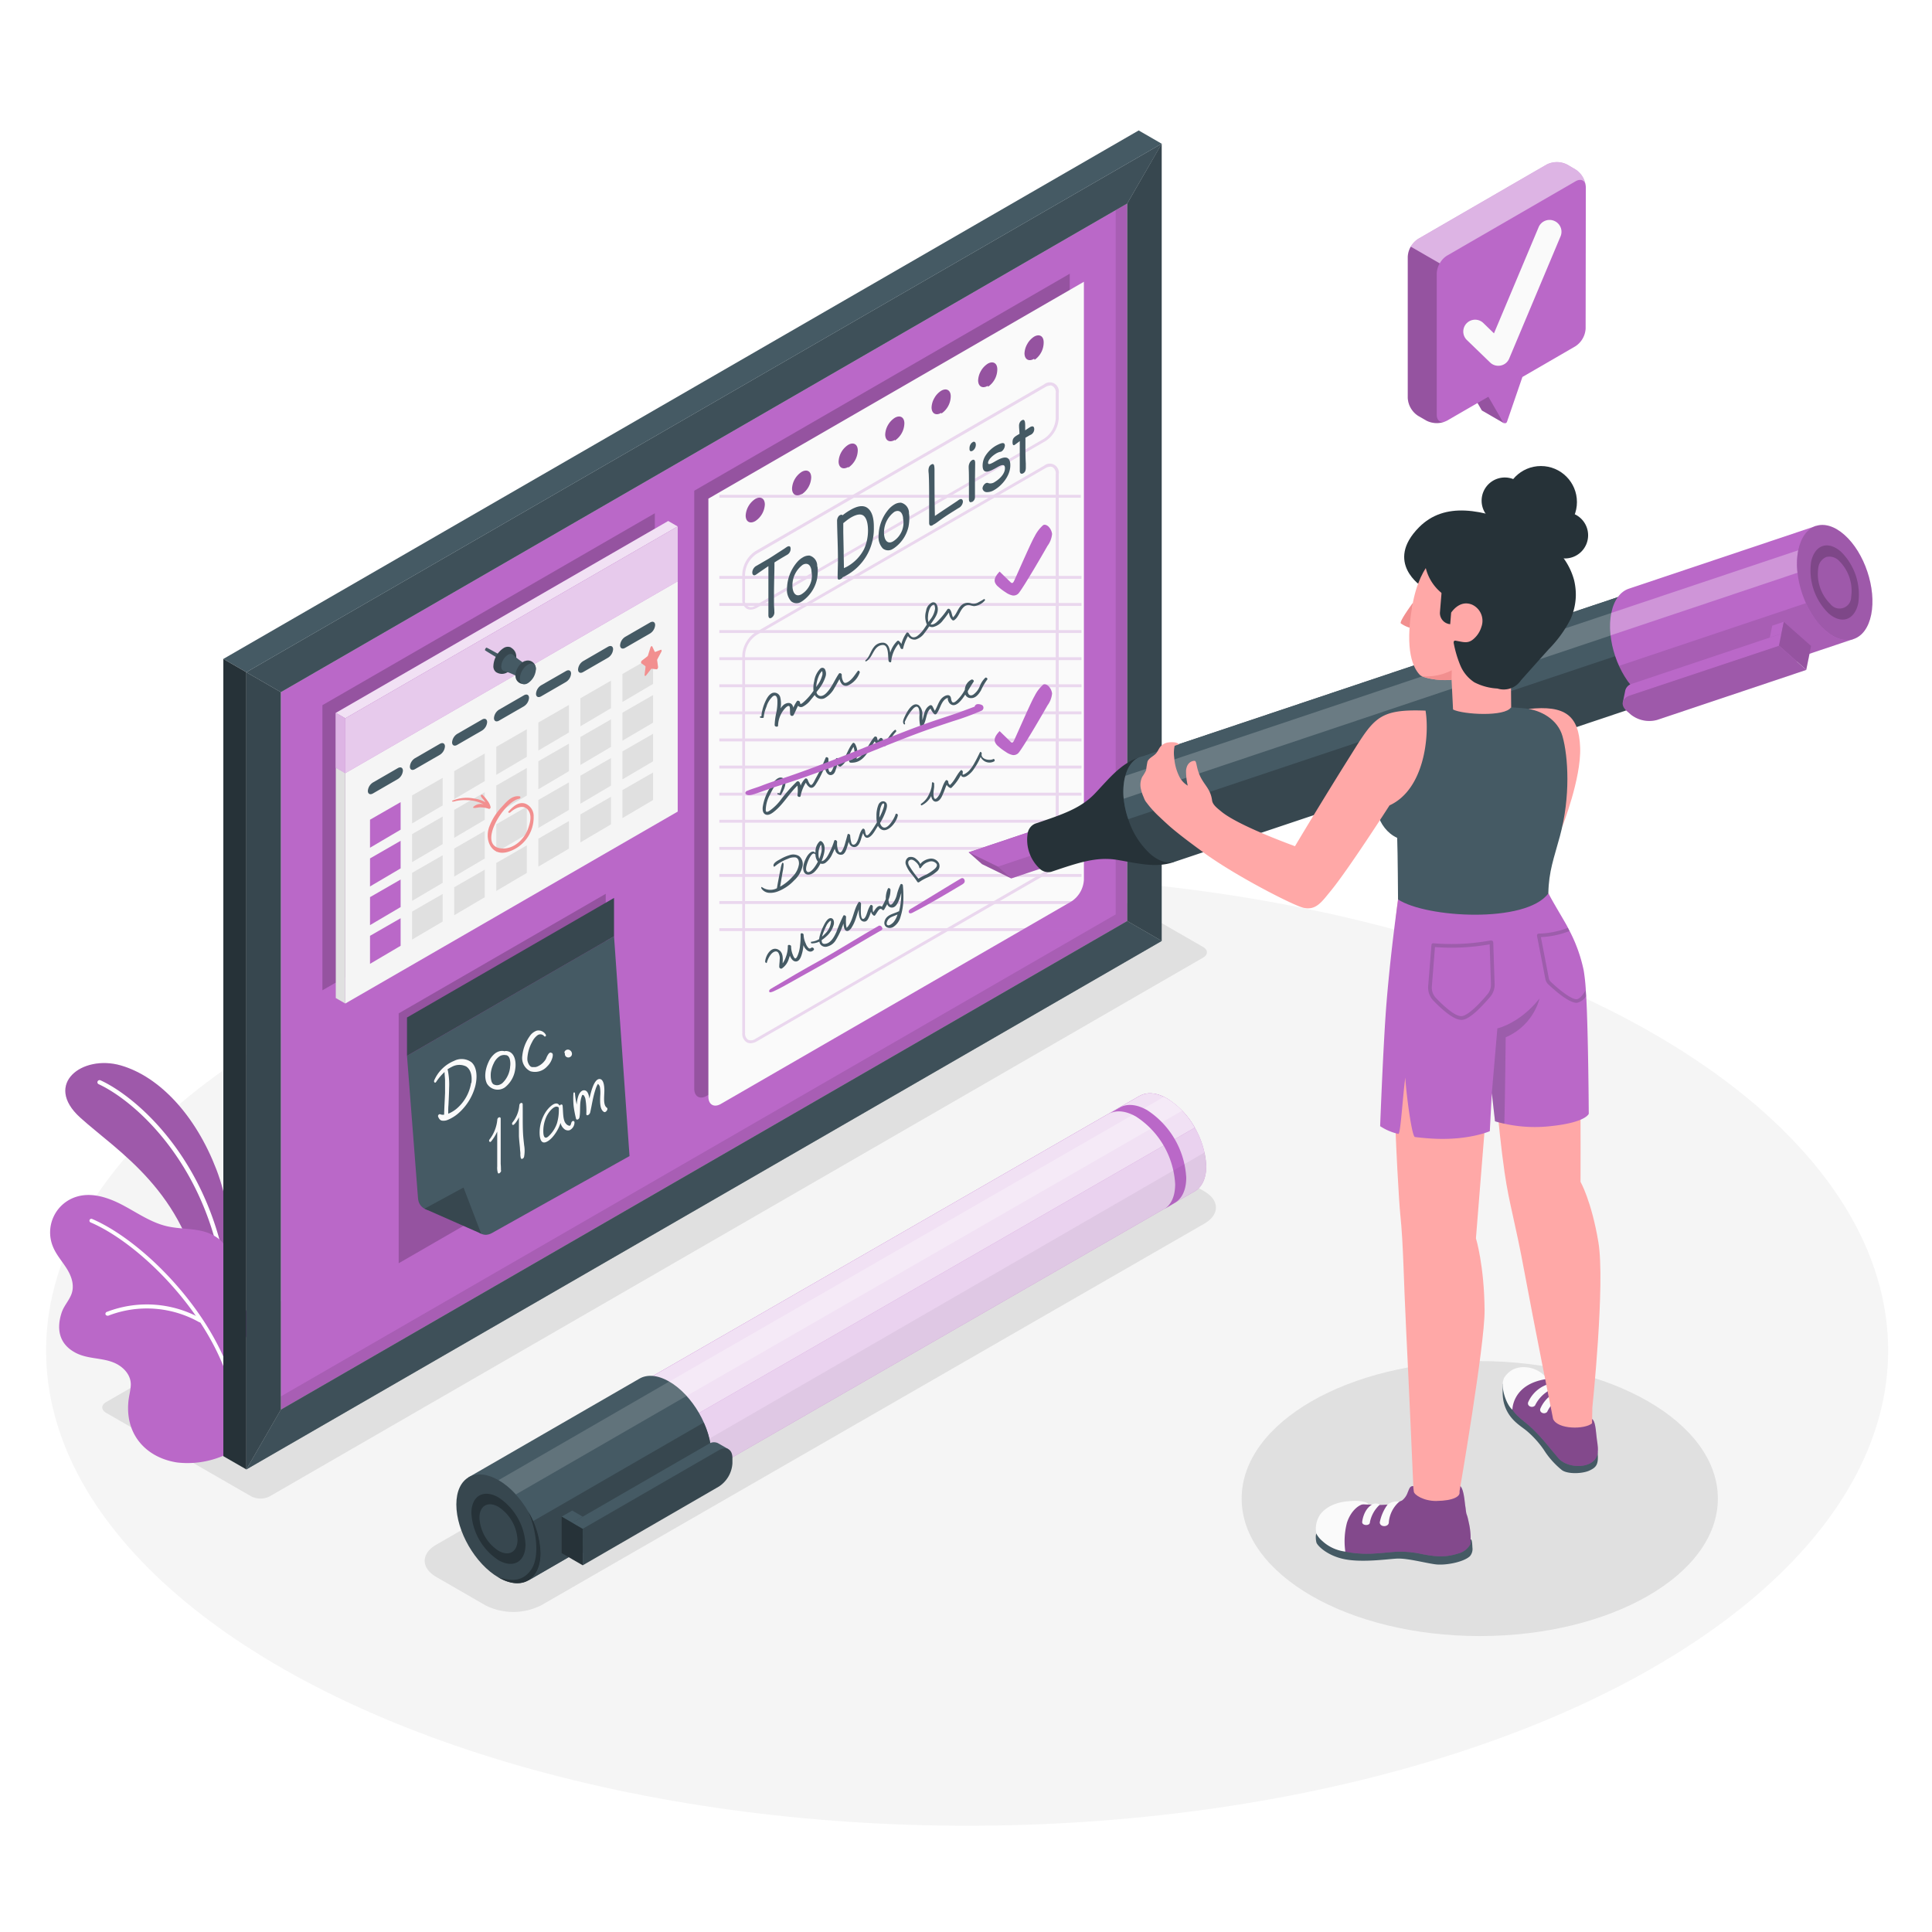 <svg class="animated" id="freepik_stories-to-do-list" xmlns="http://www.w3.org/2000/svg" viewBox="0 0 500 500" version="1.1" xmlns:xlink="http://www.w3.org/1999/xlink" xmlns:svgjs="http://svgjs.com/svgjs"><style>svg#freepik_stories-to-do-list:not(.animated) .animable {opacity: 0;}svg#freepik_stories-to-do-list.animated #freepik--floor--inject-33 {animation: 1s 1 forwards ease-in fadeIn;animation-delay: 0s;}svg#freepik_stories-to-do-list.animated #freepik--Floor--inject-33 {animation: 1s 1 forwards ease-in fadeIn;animation-delay: 0s;}svg#freepik_stories-to-do-list.animated #freepik--board--inject-33 {animation: 1.6s 1 forwards ease-in slideDown;animation-delay: 0s;}svg#freepik_stories-to-do-list.animated #freepik--Board--inject-33 {animation: 1.6s 1 forwards ease-in slideDown,3s Infinite  linear floating;animation-delay: 0s,1.6s;}svg#freepik_stories-to-do-list.animated #freepik--Marker--inject-33 {animation: 1.6s 1 forwards ease-in slideDown,3s Infinite  linear floating;animation-delay: 0s,1.6s;}svg#freepik_stories-to-do-list.animated #freepik--speech-bubble--inject-33 {animation: 1.6s 1 forwards cubic-bezier(.36,-0.01,.5,1.38) slideDown;animation-delay: 0s;}svg#freepik_stories-to-do-list.animated #freepik--speech-bubble--inject-33 {animation: 1.6s 1 forwards cubic-bezier(.36,-0.01,.5,1.38) slideDown,1.5s Infinite  linear floating;animation-delay: 0s,1.6s;}svg#freepik_stories-to-do-list.animated #freepik--character--inject-33 {animation: 1s 1 forwards ease-in fadeIn;animation-delay: 0s;}svg#freepik_stories-to-do-list.animated #freepik--Character--inject-33 {animation: 1s 1 forwards ease-in fadeIn;animation-delay: 0s;}            @keyframes fadeIn {                0% {                    opacity: 0;                }                100% {                    opacity: 1;                }            }                    @keyframes slideDown {                0% {                    opacity: 0;                    transform: translateY(-30px);                }                100% {                    opacity: 1;                    transform: translateY(0);                }            }                    @keyframes floating {                0% {                    opacity: 1;                    transform: translateY(0px);                }                50% {                    transform: translateY(-10px);                }                100% {                    opacity: 1;                    transform: translateY(0px);                }            }        </style><g id="freepik--Floor--inject-33" class="animable animator-active" style="transform-origin: 250.29px 349.52px;"><ellipse id="freepik--floor--inject-33" cx="250.29" cy="349.52" rx="238.36" ry="122.98" style="fill: rgb(245, 245, 245); transform-origin: 250.29px 349.52px;" class="animable"></ellipse></g><g id="freepik--Shadows--inject-33" class="animable" style="transform-origin: 235.525px 323.146px;"><path id="freepik--Shadow--inject-33" d="M65,387.25,27.46,365.64c-1.32-.77-1.32-2,0-2.78L269,223.46a5.3,5.3,0,0,1,4.81,0l37.54,21.61c1.33.76,1.33,2,0,2.77L69.81,387.25A5.3,5.3,0,0,1,65,387.25Z" style="fill: rgb(224, 224, 224); transform-origin: 169.409px 305.355px;" class="animable"></path><ellipse id="freepik--shadow--inject-33" cx="382.96" cy="387.83" rx="61.62" ry="35.58" style="fill: rgb(224, 224, 224); transform-origin: 382.96px 387.83px;" class="animable"></ellipse><path id="freepik--shadow--inject-33" d="M125.6,415.44l-12.69-7.32c-4-2.31-4-6.05,0-8.36L284.51,301A16,16,0,0,1,299,301l12.68,7.32c4,2.31,4,6.06,0,8.36L140.08,415.44A16,16,0,0,1,125.6,415.44Z" style="fill: rgb(224, 224, 224); transform-origin: 212.295px 358.219px;" class="animable"></path></g><g id="freepik--Plant--inject-33" class="animable" style="transform-origin: 38.715px 326.88px;"><g id="freepik--Plants--inject-33" class="animable" style="transform-origin: 38.715px 326.88px;"><path d="M59.93,333s1.45-16.34-3.94-30.36-14.71-24-24.7-26.9-20.11,4.79-10.56,13.46,27.53,19.21,31.5,45.1Z" style="fill: rgb(186, 104, 200); transform-origin: 38.503px 304.709px;" id="elsc879rzu3f" class="animable"></path><g id="elcaavrkdb69l"><path d="M59.93,333s1.45-16.34-3.94-30.36-14.71-24-24.7-26.9-20.11,4.79-10.56,13.46,27.53,19.21,31.5,45.1Z" style="opacity: 0.15; transform-origin: 38.503px 304.709px;" class="animable"></path></g><path d="M57.8,328.22h.11a.56.56,0,0,0,.44-.65C53,298.89,34.89,283.64,26,279.58a.57.57,0,0,0-.74.28.55.55,0,0,0,.28.73c8.67,4,26.46,19,31.7,47.17A.55.55,0,0,0,57.8,328.22Z" style="fill: rgb(255, 255, 255); transform-origin: 41.785px 303.877px;" id="elcos7uimzt1" class="animable"></path><path d="M60.79,359.57c0-.82,0-1.63,0-2.45a26.88,26.88,0,0,1,.94-6.8c.63-2.17,2.1-3.9,2.62-6.06a9.34,9.34,0,0,0-1.69-6.94c-1.35-1.9-3.33-3.43-4.06-5.65-.92-2.79.82-5.6.07-8.17s-3.6-4.16-5.93-4.79c-3.11-.85-6.43-.63-9.57-1.37-4.07-.95-7.58-3.42-11.26-5.38s-8-3.47-12-2.28a9.66,9.66,0,0,0-6.19,13c.89,2.17,2.54,3.93,3.74,5.94s1.86,4.32.95,6.51c-.68,1.63-1.89,2.87-2.45,4.56-1.43,4.34-.63,8.24,3.7,10.46,3.2,1.64,6.88,1.17,10.08,2.62,2.32,1.05,4.28,3.21,4.1,5.86-.09,1.38-.48,2.71-.61,4.08-.86,9,5.06,14.68,12.71,15.79a23.57,23.57,0,0,0,11.77-1.72c3.86-1.88,3.08-4.89,3.2-8.69C61,365.24,60.84,362.41,60.79,359.57Z" style="fill: rgb(186, 104, 200); transform-origin: 38.715px 343.95px;" id="eltj21o7ubeze" class="animable"></path><path d="M27.73,340.49a.56.56,0,0,0,.31,0,27.61,27.61,0,0,1,23.53,1.7.52.52,0,0,0,.7-.22.53.53,0,0,0-.21-.71,28.75,28.75,0,0,0-24.47-1.72.53.53,0,0,0-.25.7A.55.55,0,0,0,27.73,340.49Z" style="fill: rgb(255, 255, 255); transform-origin: 39.811px 339.918px;" id="eliph3uksnjcm" class="animable"></path><path d="M61.52,368.14a.5.5,0,0,1-.5-.47c-.89-21.87-22.85-45-37.57-51.31a.48.48,0,0,1-.26-.64.49.49,0,0,1,.64-.26c15,6.42,37.26,29.93,38.17,52.17a.49.49,0,0,1-.47.51Z" style="fill: rgb(255, 255, 255); transform-origin: 42.575px 341.781px;" id="elhaadnhodsy" class="animable"></path></g></g><g id="freepik--Board--inject-33" class="animable" style="transform-origin: 179.225px 207.025px;"><g id="freepik--board--inject-33" class="animable" style="transform-origin: 179.225px 207.025px;"><g id="freepik--board--inject-33" class="animable" style="transform-origin: 179.225px 207.025px;"><polygon points="72.69 364.82 291.72 238.37 291.72 52.66 72.69 179.12 72.69 364.82" style="fill: rgb(186, 104, 200); transform-origin: 182.205px 208.74px;" id="eluwvrrdc53f8" class="animable"></polygon><polygon points="63.76 173.97 72.69 179.12 291.72 52.66 300.65 37.2 63.76 173.97" style="fill: rgb(55, 71, 79); transform-origin: 182.205px 108.16px;" id="elc974i4wz4da" class="animable"></polygon><polygon points="300.65 243.52 300.65 37.16 291.72 52.66 291.72 238.37 300.65 243.52" style="fill: rgb(55, 71, 79); transform-origin: 296.185px 140.34px;" id="el49k86hosm57" class="animable"></polygon><polygon points="63.76 173.97 72.69 179.12 72.69 364.82 63.76 380.29 63.76 173.97" style="fill: rgb(55, 71, 79); transform-origin: 68.225px 277.13px;" id="elkldenmgl17b" class="animable"></polygon><polygon points="72.69 364.82 291.72 238.37 300.65 243.52 63.76 380.29 72.69 364.82" style="fill: rgb(55, 71, 79); transform-origin: 182.205px 309.33px;" id="eln11a28mmizh" class="animable"></polygon><g id="elb9860aauhag"><g style="opacity: 0.5; transform-origin: 182.205px 108.16px;" class="animable"><polygon points="63.76 173.97 72.69 179.12 291.72 52.66 300.65 37.2 63.76 173.97" style="fill: rgb(69, 90, 100); transform-origin: 182.205px 108.16px;" id="eluc598z4rozo" class="animable"></polygon></g></g><g id="el1og12b44o62"><g style="opacity: 0.5; transform-origin: 182.205px 309.33px;" class="animable"><polygon points="72.69 364.82 291.72 238.37 300.65 243.52 63.76 380.29 72.69 364.82" style="fill: rgb(69, 90, 100); transform-origin: 182.205px 309.33px;" id="eldenp7ubmbz" class="animable"></polygon></g></g><polygon points="300.65 37.2 294.69 33.76 57.8 170.53 63.76 173.97 300.65 37.2" style="fill: rgb(69, 90, 100); transform-origin: 179.225px 103.865px;" id="elgxknnzlwn1l" class="animable"></polygon><polygon points="57.8 170.53 63.76 173.97 63.76 380.29 57.8 376.86 57.8 170.53" style="fill: rgb(38, 50, 56); transform-origin: 60.78px 275.41px;" id="eldg2k9w7xr7g" class="animable"></polygon><g id="elfs5zrup4kk8"><g style="opacity: 0.1; mix-blend-mode: multiply; transform-origin: 182.205px 208.74px;" class="animable"><polygon points="291.72 52.66 288.74 54.38 288.74 236.65 72.69 361.39 72.69 364.82 291.72 238.37 291.72 52.66" id="eluy42x6bicu" class="animable" style="transform-origin: 182.205px 208.74px;"></polygon></g></g></g><g id="freepik--List--inject-33" class="animable" style="transform-origin: 230.09px 178.485px;"><g id="elcig2mdo6cb"><path d="M179.67,127V281.73c0,2.07,1.45,2.91,3.24,1.87l90.7-52.38a7.18,7.18,0,0,0,3.24-5.61V70.84Zm12.13,5.82c-1.37.79-2.48.15-2.48-1.43a5.47,5.47,0,0,1,2.48-4.3c1.37-.79,2.48-.15,2.48,1.43A5.49,5.49,0,0,1,191.8,132.78Zm12-7c-1.37.79-2.48.15-2.48-1.43a5.49,5.49,0,0,1,2.48-4.3c1.37-.79,2.48-.15,2.48,1.43A5.47,5.47,0,0,1,203.85,125.82Zm12.05-7c-1.37.79-2.48.15-2.48-1.43a5.49,5.49,0,0,1,2.48-4.3c1.37-.79,2.48-.15,2.48,1.43A5.47,5.47,0,0,1,215.9,118.86Zm12.06-7c-1.37.8-2.48.15-2.48-1.43a5.51,5.51,0,0,1,2.48-4.3c1.37-.79,2.48-.15,2.48,1.44A5.47,5.47,0,0,1,228,111.9Zm12-7c-1.37.79-2.48.15-2.48-1.44A5.47,5.47,0,0,1,240,99.22c1.37-.8,2.48-.16,2.48,1.43A5.49,5.49,0,0,1,240,105Zm12.05-7c-1.37.79-2.48.15-2.48-1.43a5.47,5.47,0,0,1,2.48-4.3c1.37-.79,2.48-.15,2.48,1.43A5.49,5.49,0,0,1,252.06,98Zm12.05-7c-1.37.79-2.48.15-2.48-1.43a5.49,5.49,0,0,1,2.48-4.3c1.37-.79,2.48-.15,2.48,1.43A5.49,5.49,0,0,1,264.11,91Z" style="opacity: 0.2; transform-origin: 228.26px 177.443px;" class="animable"></path></g><path d="M183.33,129.05V283.82c0,2.06,1.45,2.9,3.24,1.87l90.7-52.39a7.15,7.15,0,0,0,3.24-5.61V72.92Zm12.13,5.81c-1.37.79-2.48.15-2.48-1.43a5.51,5.51,0,0,1,2.48-4.3c1.37-.79,2.48-.15,2.48,1.44A5.47,5.47,0,0,1,195.46,134.86Zm12-7c-1.37.79-2.48.15-2.48-1.44a5.47,5.47,0,0,1,2.48-4.29c1.37-.8,2.48-.16,2.48,1.43A5.51,5.51,0,0,1,207.51,127.91Zm12.05-7c-1.37.79-2.48.15-2.48-1.43a5.47,5.47,0,0,1,2.48-4.3c1.37-.8,2.48-.15,2.48,1.43A5.49,5.49,0,0,1,219.56,121Zm12.06-7c-1.37.79-2.48.15-2.48-1.43a5.49,5.49,0,0,1,2.48-4.3c1.37-.79,2.48-.15,2.48,1.43A5.49,5.49,0,0,1,231.62,114Zm12-7c-1.37.79-2.48.15-2.48-1.43a5.49,5.49,0,0,1,2.48-4.3c1.37-.79,2.48-.15,2.48,1.43A5.47,5.47,0,0,1,243.67,107Zm12.05-7c-1.37.79-2.48.15-2.48-1.43a5.49,5.49,0,0,1,2.48-4.3c1.37-.79,2.48-.15,2.48,1.43A5.47,5.47,0,0,1,255.72,100.07Zm12-7c-1.37.8-2.48.15-2.48-1.43a5.51,5.51,0,0,1,2.48-4.3c1.37-.79,2.48-.15,2.48,1.44A5.47,5.47,0,0,1,267.77,93.11Z" style="fill: rgb(250, 250, 250); transform-origin: 231.92px 179.525px;" id="elaolgc473m3" class="animable"></path><g id="eljywdyihmuvp"><g style="opacity: 0.24; transform-origin: 233.06px 184.471px;" class="animable"><path d="M194.23,157.78a2.13,2.13,0,0,1-1-.26,2.64,2.64,0,0,1-1.13-2.42v-6.55a7.57,7.57,0,0,1,3.42-5.93l74.68-43.14a2.34,2.34,0,0,1,3.8,2.19v6.55a7.57,7.57,0,0,1-3.42,5.93l-74.68,43.14A3.31,3.31,0,0,1,194.23,157.78Zm77.58-58a2.57,2.57,0,0,0-1.26.39l-74.68,43.14a6.73,6.73,0,0,0-3.05,5.29v6.55a1.61,1.61,0,0,0,2.67,1.54l74.68-43.14a6.73,6.73,0,0,0,3.05-5.28v-6.55a1.92,1.92,0,0,0-.76-1.77A1.29,1.29,0,0,0,271.81,99.73Z" style="fill: rgb(186, 104, 200); transform-origin: 233.06px 128.361px;" id="elzyx6o3li6uh" class="animable"></path><g id="elr7oydshy3cb"><rect x="186.17" y="128.06" width="93.53" height="0.75" style="fill: rgb(186, 104, 200); transform-origin: 232.935px 128.435px; transform: rotate(-30.01deg);" class="animable"></rect></g><path d="M194.23,270a2,2,0,0,1-1-.27,2.62,2.62,0,0,1-1.13-2.42V169.59a7.6,7.6,0,0,1,3.42-5.94l74.68-43.13a2.34,2.34,0,0,1,3.8,2.19v97.72a7.57,7.57,0,0,1-3.42,5.93L195.87,269.5A3.41,3.41,0,0,1,194.23,270Zm77.58-149.22a2.57,2.57,0,0,0-1.26.39L195.87,164.3a6.73,6.73,0,0,0-3.05,5.29V267.3a2,2,0,0,0,.76,1.78,1.93,1.93,0,0,0,1.91-.23l74.68-43.14a6.73,6.73,0,0,0,3.05-5.28V122.71a1.92,1.92,0,0,0-.76-1.77A1.29,1.29,0,0,0,271.81,120.77Z" style="fill: rgb(186, 104, 200); transform-origin: 233.06px 194.991px;" id="eldp17csjt4ol" class="animable"></path><g id="elabzixcdgklt"><rect x="186.16" y="149.05" width="93.72" height="0.75" style="fill: rgb(186, 104, 200); transform-origin: 233.02px 149.425px; transform: rotate(-30.01deg);" class="animable"></rect></g><g id="elycir8a3u4g"><rect x="186.16" y="156.06" width="93.72" height="0.75" style="fill: rgb(186, 104, 200); transform-origin: 233.02px 156.435px; transform: rotate(-30.01deg);" class="animable"></rect></g><g id="elohvl2vrswur"><rect x="186.16" y="163.07" width="93.72" height="0.75" style="fill: rgb(186, 104, 200); transform-origin: 233.02px 163.445px; transform: rotate(-30.01deg);" class="animable"></rect></g><g id="elipoewq3gft"><rect x="186.16" y="170.09" width="93.72" height="0.75" style="fill: rgb(186, 104, 200); transform-origin: 233.02px 170.465px; transform: rotate(-30.01deg);" class="animable"></rect></g><g id="el7ef9v4g4c0g"><rect x="186.16" y="177.1" width="93.72" height="0.75" style="fill: rgb(186, 104, 200); transform-origin: 233.02px 177.475px; transform: rotate(-30.01deg);" class="animable"></rect></g><g id="elhnl00cog40p"><rect x="186.16" y="184.11" width="93.72" height="0.75" style="fill: rgb(186, 104, 200); transform-origin: 233.02px 184.485px; transform: rotate(-30.01deg);" class="animable"></rect></g><g id="elmsr5wjkju28"><rect x="186.16" y="191.12" width="93.72" height="0.75" style="fill: rgb(186, 104, 200); transform-origin: 233.02px 191.495px; transform: rotate(-30.01deg);" class="animable"></rect></g><g id="elndzz2hx16ic"><rect x="186.16" y="198.14" width="93.72" height="0.75" style="fill: rgb(186, 104, 200); transform-origin: 233.02px 198.515px; transform: rotate(-30.01deg);" class="animable"></rect></g><g id="el8m19tyr0mvk"><rect x="186.16" y="205.15" width="93.72" height="0.75" style="fill: rgb(186, 104, 200); transform-origin: 233.02px 205.525px; transform: rotate(-30.01deg);" class="animable"></rect></g><g id="eld2shbot3suw"><rect x="186.16" y="212.16" width="93.72" height="0.75" style="fill: rgb(186, 104, 200); transform-origin: 233.02px 212.535px; transform: rotate(-30.01deg);" class="animable"></rect></g><g id="elrnn6w29cs9"><rect x="186.16" y="219.18" width="93.72" height="0.75" style="fill: rgb(186, 104, 200); transform-origin: 233.02px 219.555px; transform: rotate(-30.01deg);" class="animable"></rect></g><g id="elg6b6ri753pe"><rect x="186.16" y="226.19" width="93.72" height="0.75" style="fill: rgb(186, 104, 200); transform-origin: 233.02px 226.565px; transform: rotate(-30.01deg);" class="animable"></rect></g><g id="elt78n4d481cp"><rect x="186.16" y="233.2" width="93.72" height="0.75" style="fill: rgb(186, 104, 200); transform-origin: 233.02px 233.575px; transform: rotate(-30.01deg);" class="animable"></rect></g><g id="elzb6hdjcqhjc"><rect x="186.16" y="240.21" width="93.72" height="0.75" style="fill: rgb(186, 104, 200); transform-origin: 233.02px 240.585px; transform: rotate(-30.01deg);" class="animable"></rect></g></g></g><path d="M204.61,142l0,.16a1.76,1.76,0,0,1-.86,1.4c-1.11.64-2.21,1.29-3.32,2v.08c0,2.63-.12,5.29-.12,7.92,0,.89,0,1.74,0,2.59s.09,1.41.09,2.13a1.65,1.65,0,0,1-.74,1.6c-.44.25-.8.09-.8-.69V158c0-2.43,0-4.85,0-7.25,0-1.38,0-2.67,0-4.09v-.15c-.83.57-1.68,1.14-2.51,1.72-.18.13-.58.42-.79.54-.5.29-.87,0-.87-.65a2.09,2.09,0,0,1,.91-1.59l2.83-1.64c1.2-.69,2.42-1.54,3.62-2.29l1-.65c.22-.15.43-.31.65-.44C204.24,141.23,204.61,141.34,204.61,142Z" style="fill: rgb(69, 90, 100); transform-origin: 199.65px 150.677px;" id="elb03e2svv496" class="animable"></path><path d="M211.54,146.59a4.88,4.88,0,0,1,.09,1.13,12.08,12.08,0,0,1-.21,2.26,9.37,9.37,0,0,1-3.85,5.64l-.18.1a2.2,2.2,0,0,1-2.62-.09,4.32,4.32,0,0,1-1.09-3.34,10.76,10.76,0,0,1,2.71-6.92,5.58,5.58,0,0,1,1.36-1.11,3.07,3.07,0,0,1,1.74-.48,2.71,2.71,0,0,1,2,2.79Zm-1.42,2.34c0-.52-.11-.83-.12-1.37-.32-1.83-1.45-1.86-2.27-1.38a6.61,6.61,0,0,0-2.65,5.35c0,1.84.85,3.12,2.35,2.26a5.72,5.72,0,0,0,2-2.12A5.49,5.49,0,0,0,210.12,148.93Z" style="fill: rgb(69, 90, 100); transform-origin: 207.645px 149.944px;" id="elcl06yeah7q" class="animable"></path><path d="M226.15,136.3v.19A13.78,13.78,0,0,1,218.87,149a3.44,3.44,0,0,1-.75.37,1.76,1.76,0,0,1-.57.52l-.06,0c-.3.15-.71.29-.71-.47,0-1.5.08-3.07.08-4.59,0-3.2-.16-6.44-.22-9.49V135a2,2,0,0,1,.46-1.48,1.25,1.25,0,0,1,.22-.16c.35-.21.6-.18.75,0a4.84,4.84,0,0,1,.5-.4,14.33,14.33,0,0,1,1.54-1c1.59-.92,3.2-1.36,4.37-.51S226.15,134,226.15,136.3Zm-1.51,1.06c0-1.58-.26-3.14-1.1-3.85s-2.15-.25-3.31.42a11,11,0,0,0-1.32.93c-.22.16-.45.38-.67.52v2.38l.1,4.9c0,1.59.06,3,.07,4.38.23-.14.45-.2.7-.34a10.87,10.87,0,0,0,4.54-4.66A11.79,11.79,0,0,0,224.64,137.36Z" style="fill: rgb(69, 90, 100); transform-origin: 221.393px 140.502px;" id="elv1fej9xglgb" class="animable"></path><path d="M235.24,132.9a5,5,0,0,1,.09,1.14,12.08,12.08,0,0,1-.21,2.26,9.33,9.33,0,0,1-3.85,5.64l-.17.09a2.18,2.18,0,0,1-2.63-.09,4.28,4.28,0,0,1-1.09-3.33,10.81,10.81,0,0,1,2.71-6.93,6.09,6.09,0,0,1,1.36-1.11,3.05,3.05,0,0,1,1.74-.47,2.71,2.71,0,0,1,2.05,2.78Zm-1.42,2.34c0-.51-.1-.82-.12-1.37-.32-1.82-1.45-1.85-2.27-1.38a6.64,6.64,0,0,0-2.65,5.35c0,1.85.85,3.13,2.35,2.27a5.68,5.68,0,0,0,2-2.13A5.47,5.47,0,0,0,233.82,135.24Z" style="fill: rgb(69, 90, 100); transform-origin: 231.345px 136.263px;" id="ela4w5xozair9" class="animable"></path><path d="M249.2,129.88a2.07,2.07,0,0,1-1.18,1.63c-1.48.93-2.93,1.81-4.41,2.87-.59.42-1.22.93-1.79,1.26a.83.83,0,0,1-.2.09,1.94,1.94,0,0,1-.29.21c-.34.2-.87.25-.87-.63,0-2,0-4.09,0-6.13,0-2.2,0-4.45-.09-6.21,0-.38-.08-.76-.08-1.17a2.47,2.47,0,0,1,.18-1,1.4,1.4,0,0,1,.53-.57c.78-.45.81.37.85,1.15,0,3.6,0,8.09.1,12.15l0,0c1.9-1.3,3.49-2.34,5.79-3.87a6.15,6.15,0,0,1,.52-.37C248.8,129,249.2,129.22,249.2,129.88Z" style="fill: rgb(69, 90, 100); transform-origin: 244.744px 128.082px;" id="eli0m0wrzfjqk" class="animable"></path><path d="M252.37,119.79c0,.1,0,.22,0,.33l-.05,4.22c0,.5,0,1,0,1.51v1.64c0,.24,0,.44,0,.67v.27a.65.65,0,0,1,0,.21,1.41,1.41,0,0,1-.65,1.22l-.09,0c-.59.34-.82-.1-.82-.66,0-.24,0-.51,0-.74l0-1c0-.72,0-1.45,0-2.17v-.57c0-1.19,0-2.36-.06-3.54V121a2.35,2.35,0,0,1,.23-1.18,1.69,1.69,0,0,1,.65-.74C252.11,118.81,252.37,119.11,252.37,119.79Zm.11-5.08a1,1,0,0,1,.06.41,1.86,1.86,0,0,1-.49,1.25,1.32,1.32,0,0,1-.35.29c-.36.21-.73.18-.79-.34a2.44,2.44,0,0,1,0-.28,1.92,1.92,0,0,1,.43-1.28,1.42,1.42,0,0,1,.4-.33A.45.45,0,0,1,252.48,114.71Z" style="fill: rgb(69, 90, 100); transform-origin: 251.618px 122.15px;" id="el8s7h7a9336" class="animable"></path><path d="M260.06,115.34a2.07,2.07,0,0,1-.86,1.49,1,1,0,0,1-.41.12,3.68,3.68,0,0,0-1,.42c-1,.6-2.08,1.63-2.08,2.42s1.35-.13,2.3-.65c1.17-.64,3.46-1.74,3.46,1.28,0,2.69-2.14,5.22-4.11,6.36a3.48,3.48,0,0,1-2,.58,1.09,1.09,0,0,1-1.09-1,1.81,1.81,0,0,1,.78-1.27c.5-.29.78,0,.95,0a2,2,0,0,0,1.47-.38c.78-.45,2.61-1.84,2.61-3.54,0-1.32-1.14-.74-2.1-.19-1.88,1.09-3.68,1.94-3.68-.5A4.83,4.83,0,0,1,255,118a8,8,0,0,1,2.84-2.71C258.82,114.79,260.06,114.17,260.06,115.34Z" style="fill: rgb(69, 90, 100); transform-origin: 257.87px 121.016px;" id="eleijfdpl1rp" class="animable"></path><path d="M267.66,111.1a1.65,1.65,0,0,1-.82,1.38,1.33,1.33,0,0,1-.26.11l-1.15.67-.05,0,0,2.37c0,.72,0,2.81.1,4.34l0,1c0,.9-.25,1.27-.64,1.5-.68.39-.92-.13-.92-.6,0-1.71,0-2.59,0-3.88s0-2.77,0-3.83l-.51.38c-.62.46-.77.57-.85.61-.38.23-.52-.19-.52-.7,0-1.15.54-1.42,1.8-2.17,0-.76-.11-1.38-.11-2.18a1.79,1.79,0,0,1,.34-1,1.38,1.38,0,0,1,.4-.33c.74-.43.85.43.85,1.42,0,.41,0,.81,0,1.18.52-.36,1-.67,1.29-.85C267.25,110.17,267.66,110.32,267.66,111.1Z" style="fill: rgb(69, 90, 100); transform-origin: 264.85px 115.632px;" id="elv53i1joror" class="animable"></path><path d="M222,173.65c-.77,1-1.52,2.31-2.7,2.92-.3.15-.67.28-.94,0a3.23,3.23,0,0,1-.51-1.95c0-.32-.54-.57-.75-.27-1,1.46-1.65,3.13-2.79,4.5-.46.56-1.17,1.33-2,1.27a1.16,1.16,0,0,1-1-1l.38-.51a10.16,10.16,0,0,0,2-3.65,2.47,2.47,0,0,0-.23-1.81.78.78,0,0,0-1.14-.13,5.73,5.73,0,0,0-1.6,3.27,6.9,6.9,0,0,0-.18,2.49c-.17.24-.34.48-.52.71a15.57,15.57,0,0,1-2,2.17c-.21.17-.57.53-.87.53h0s0,0,0,0-.11-.33-.13-.45c0-.29-.57-.56-.78-.28a9.62,9.62,0,0,0-.93,1.69,1.77,1.77,0,0,0-.38-.86c-.59-.64-1.58-.32-2.16.16a4.74,4.74,0,0,0-.77.89,6.92,6.92,0,0,0-.07-2.87,1.57,1.57,0,0,0-2.08-1.11c-1,.43-1.59,1.72-2,2.69a12,12,0,0,0-.61,2,3.79,3.79,0,0,0-.15,1.27l-.32.09c-.14,0-.12.3,0,.32a1.62,1.62,0,0,0,.69.06.2.2,0,0,0,.19-.23,9,9,0,0,1,.68-2.59,6,6,0,0,1,1.64-2.73c.78-.58,1.13.1,1.21.84a13.15,13.15,0,0,1-.3,3.48,17.35,17.35,0,0,0-.39,2.88.85.85,0,0,0,0,.16h0v.09c0,.4.89.55.87.09a7,7,0,0,1,1.53-4.14c.19-.25,1-1.2,1.38-.87.18.15.16.7.18.91,0,.41,0,.82.06,1.23a.48.48,0,0,0,.84.19c.46-.79.75-1.66,1.19-2.45a1,1,0,0,0,1.2.24,5.88,5.88,0,0,0,2.13-1.84c.34-.39.66-.8,1-1.22a.36.36,0,0,0,0,.09,2,2,0,0,0,2.51.79,6.55,6.55,0,0,0,2.61-2.73c.45-.72.84-1.49,1.27-2.23.26,1,.85,2,2.08,1.69a5.66,5.66,0,0,0,3.16-3.39C222.55,173.75,222.16,173.4,222,173.65Zm-9.43.23a2.4,2.4,0,0,0,.21-.23l0,0a3.47,3.47,0,0,1,.07.92,8,8,0,0,1-1.63,3.21,8.77,8.77,0,0,1,.64-2.73A4.59,4.59,0,0,1,212.54,173.88Z" style="fill: rgb(69, 90, 100); transform-origin: 209.588px 180.447px;" id="elcs0jlc1o7lo" class="animable"></path><path d="M254.65,155.05c-.49.32-1,.6-1.52.87a2.3,2.3,0,0,1-1.81.23,2.53,2.53,0,0,0-2.35.35c-1.07.85-1.34,2.37-2.32,3.27-.37-.65-.32-1.5-.85-2.09a.41.41,0,0,0-.61,0,17.86,17.86,0,0,1-2.85,3.39c-.39.32-1,.7-1.5.51l.3-.45c.7-1,1.61-2.21,1.56-3.51,0-.81-.43-2-1.48-1.69a2.78,2.78,0,0,0-1.55,2.18,5.1,5.1,0,0,0,.21,3.52c-.18.27-.36.55-.55.82a8.2,8.2,0,0,1-1.88,2.1,1.67,1.67,0,0,1-1.11.39c-.52-.06-.86-.54-1.11-1-.12-.18-.44-.39-.62-.16a8.6,8.6,0,0,0-1.33,2.9,2.8,2.8,0,0,0-.61-.77.34.34,0,0,0-.48,0,7,7,0,0,0-1.8,3c-.16-1.17-.5-2.31-1.62-2.56a2.81,2.81,0,0,0-2.65,1.17c-.82,1-1.1,2.52-2.14,3.37-.09.08,0,.35.12.28,1.88-.92,1.81-3.9,4.17-4.24,1.83-.27,1.48,3,1.7,4.13.06.31.63.53.68.11a8.15,8.15,0,0,1,1.89-4.55,5.66,5.66,0,0,1,.53,1.11c.09.21.56.4.65.08a11.79,11.79,0,0,1,1.26-3.2,2,2,0,0,0,2,.9,4.32,4.32,0,0,0,2.31-1.73,18.16,18.16,0,0,0,1.19-1.68,1.67,1.67,0,0,0,1,.17,4.37,4.37,0,0,0,2.57-1.75,20.59,20.59,0,0,0,1.5-2c.07.24.11.5.18.72a2.48,2.48,0,0,0,.66,1.17.43.43,0,0,0,.54.1c1.24-.84,1.44-2.53,2.56-3.47a1.75,1.75,0,0,1,1.1-.46c.51,0,1,.26,1.52.28a4.12,4.12,0,0,0,2.78-1.47C255,155.35,254.83,154.94,254.65,155.05Zm-14.48,4.47a5.42,5.42,0,0,1,.59-2.26c.15-.27.46-.68.8-.72s.23,0,.31.19a2.46,2.46,0,0,1,.12.85,5.7,5.7,0,0,1-1.29,2.81l-.4.6A3.55,3.55,0,0,1,240.17,159.52Z" style="fill: rgb(69, 90, 100); transform-origin: 239.434px 163.217px;" id="elgdve4xmksws" class="animable"></path><path d="M231.58,188.91c-1.1.89-1.67,2.17-2.6,3.19a6,6,0,0,1-.6-.89.4.4,0,0,0-.64-.13c-.19.21-.38.39-.54.6A2,2,0,0,1,227,191a.44.44,0,0,0-.73-.28c-1.53,1.77-2.41,4.78-4.62,5.68a4.76,4.76,0,0,0-.38-3.9c-.11-.18-.42-.38-.6-.16-1.35,1.6-1.69,3.93-3.36,5.26a1.73,1.73,0,0,1-.24-1c0-.33-.57-.62-.73-.23s-.32,1.06-.48,1.59a4.57,4.57,0,0,1-.7,1.67c-.58.67-.8-.62-.82-1,0-.76.09-1.51.05-2.26,0-.33-.58-.62-.73-.23a46,46,0,0,1-2.62,5.43c-.13.25-.74,1.63-1.15,1.58s-.79-1.21-.92-1.45-.45-.33-.62-.17a5.33,5.33,0,0,0-1.14,1.78,3.46,3.46,0,0,0-.28-.82.49.49,0,0,0-.71-.22,40.94,40.94,0,0,0-4.37,5,13.25,13.25,0,0,1-2.46,2.39c-.19.13-.73.53-1,.43s-.19-.34-.21-.52a8.34,8.34,0,0,1,1.1-3.93,17.75,17.75,0,0,1,1.07-2,4.52,4.52,0,0,1,1.42-1.59c.27-.15.64-.27.78.11a2.46,2.46,0,0,1-.12,1.23c-.17.65-.43,1.29-.64,1.93l-.48-.06c-.18,0-.15.29,0,.34a4.23,4.23,0,0,1,.58.17c.08,0,.15,0,.2,0,.58-.94,2-3.58.55-4.38s-2.87,1.59-3.43,2.58a12.9,12.9,0,0,0-1.82,4.93c-.06.65,0,1.49.64,1.84.84.46,1.83-.3,2.45-.81,2.31-1.89,3.76-4.58,5.91-6.62a9.56,9.56,0,0,1,0,2.45h0v.09c0,.38.69.58.8.17a10.1,10.1,0,0,1,1.37-3.49,2.72,2.72,0,0,0,1,1.24c.6.31,1.08-.09,1.43-.57a22.76,22.76,0,0,0,1.77-3.21c.28-.55.55-1.09.8-1.65a4.91,4.91,0,0,0,.07.86c.14.69.73,1.55,1.54,1.37s1-1,1.19-1.57c.13-.38.23-.77.33-1.16a1.46,1.46,0,0,0,.55.52.32.32,0,0,0,.34,0c1.76-1.23,2.17-3.38,3.31-5.07.43,1.23.54,3.29-.89,3.4-.46,0-.24.66.12.69a.33.33,0,0,1,.1,0h0c3.39.13,4.49-3.16,6.16-5.53a2.48,2.48,0,0,0,.53.73c.16.15.52.27.62,0a1.6,1.6,0,0,1,.39-.59,8,8,0,0,0,.72.93c.1.11.38.24.52.1,1.08-1.05,1.63-2.5,2.67-3.58C232.12,189.18,231.78,188.74,231.58,188.91Z" style="fill: rgb(69, 90, 100); transform-origin: 214.657px 199.877px;" id="elmux2mvlw4q" class="animable"></path><path d="M255,175.4a5.85,5.85,0,0,0-1.44,2.2,4.82,4.82,0,0,1-1.72,2.2c-.87.46-1.37-.15-1.38-.94.49-.82,1-1.66,1.51-2.43.21-.3-.25-.65-.53-.56a3.07,3.07,0,0,0-1.74,2.66,10.73,10.73,0,0,1-2.12,2.79c-.22.2-.61.54-.95.47s-.45-.68-.5-1c-.16-1.19-1.17-1-2-.43-1.18.84-1.45,2.41-2.2,3.6-.25-.4-.4-.86-.66-1.25a.48.48,0,0,0-.56-.19c-1.51.79-1.52,2.45-2,3.86,0-.48,0-1,0-1.41a3.11,3.11,0,0,0-.88-2.41c-1.61-1.17-3.12,1.67-3.64,2.79-.25.54-.78,1.55-.24,2.08.23.21.37-.17.22-.35s.28-.82.34-1a12.33,12.33,0,0,1,.79-1.36,9.12,9.12,0,0,1,.94-1.21,1.81,1.81,0,0,1,.85-.62c.88-.11.87,1.54.88,2.06a10.47,10.47,0,0,0,.14,2.74.44.44,0,0,0,.72.18c1-1.26.75-3.48,2-4.5a4.17,4.17,0,0,0,.9,1.38.42.42,0,0,0,.62,0c.9-1.11,1.08-2.74,2.16-3.71a2.5,2.5,0,0,1,.41-.29c.08,0,.24-.09.35-.15s0,.15,0,.16a2.12,2.12,0,0,0,.48,1.24c1.47,1.55,3.21-.94,4.06-2.25a1.56,1.56,0,0,0,1.46.92c1.21.05,2-1,2.58-1.94a16.61,16.61,0,0,1,1.61-2.82C255.76,175.66,255.23,175.21,255,175.4Z" style="fill: rgb(69, 90, 100); transform-origin: 244.633px 181.673px;" id="elz04flecgw7" class="animable"></path><path d="M206.83,221.58a2.86,2.86,0,0,0-2.5-.27,10.65,10.65,0,0,0-2.42,1.06c-.58.32-1.84.92-1.73,1.71,0,.1.15.3.27.19a11.76,11.76,0,0,1,3.42-2,3.72,3.72,0,0,1,2-.37c.78.17.94,1.07.9,1.74a5.68,5.68,0,0,1-1.64,3.21,12.11,12.11,0,0,1-3.22,2.61c0-.18.05-.36.08-.54.1-.58.19-1.15.29-1.73s.19-1.14.29-1.7a9.58,9.58,0,0,0,.22-1.92c0-.16-.26-.43-.38-.2A6.78,6.78,0,0,0,202,225c-.14.6-.27,1.21-.38,1.82s-.22,1.17-.33,1.75l-.15.87c0,.15-.06.29-.08.44h0a3.7,3.7,0,0,1-3.81-.26c-.29-.22-.27.17-.18.34a2.56,2.56,0,0,0,2,1.1,5.21,5.21,0,0,0,2.17-.34,11.25,11.25,0,0,0,4.29-2.88,7.09,7.09,0,0,0,2.21-3.9A2.71,2.71,0,0,0,206.83,221.58Z" style="fill: rgb(69, 90, 100); transform-origin: 202.385px 226.104px;" id="elm1rg7xo9oxh" class="animable"></path><path d="M231.76,210.76c-.28,1-2.31,4.66-3.63,3a2,2,0,0,1-.37-.77,16,16,0,0,0,1.6-3.44c.19-.63.4-1.56-.25-2s-1.45,0-1.76.69a7.36,7.36,0,0,0-.52,3,6.8,6.8,0,0,0,.12,1.57c-.13.22-.25.44-.39.65a20.47,20.47,0,0,1-1.23,1.85c-.17.22-.63.9-1,.87s-.42-1.1-.51-1.37-.41-.5-.62-.26c-.87,1-.85,2.53-1.6,3.61-.36.52-1,.66-1.25,0a8.55,8.55,0,0,1-.33-2c-.05-.24-.58-.53-.67-.18-.18.66-.36,1.33-.56,2a8.52,8.52,0,0,1-.86,2.23c-.12.19-.29.42-.56.38s-.41-.41-.49-.64a4.9,4.9,0,0,1-.23-2.05c0-.38-.62-.74-.76-.28a17.59,17.59,0,0,1-1.08,2.71c-.4.82-1,2.12-1.91,2.49a.76.76,0,0,1-.28.05c.14-.33.26-.66.37-1,.39-1.19.84-3.11-.3-4.06a.44.44,0,0,0-.55-.08,3.62,3.62,0,0,0-1.09,2.38c0,.19,0,.39-.05.6-.72-.89-1.75.25-2.19,1-.58,1-1.28,2.71-.77,3.87s1.87.83,2.63.17a7.37,7.37,0,0,0,1.65-2.27,1.5,1.5,0,0,0,1.25-.14,5.62,5.62,0,0,0,1.86-2.41c.22-.43.41-.87.6-1.32a4.68,4.68,0,0,0,.17.53,1.47,1.47,0,0,0,1.87,1c.69-.3,1-1.39,1.19-2,.15-.43.27-.87.38-1.3a2.85,2.85,0,0,0,.25.63,1.33,1.33,0,0,0,1.71.64c.66-.32,1-1.21,1.2-1.84s.34-1.13.59-1.66c.23.75.61,1.5,1.47,1.09s1.51-1.59,2-2.41c.13-.19.25-.39.37-.59,0,0,0,0,0,.06,1.71,2.9,4.75-.67,5.11-2.67C232.51,210.75,231.88,210.35,231.76,210.76Zm-19.28,7.83a3.7,3.7,0,0,1,0,2.28,10.09,10.09,0,0,1-.46,1.41,3.63,3.63,0,0,1-.19-1.27A4.25,4.25,0,0,1,212.48,218.59Zm-3.57,7c-.65-.37-.06-2,.13-2.51s1.19-3,2-1.92l0,0a2.94,2.94,0,0,0,.51,1.67l.12.14a9.42,9.42,0,0,1-.72,1.23C210.61,224.71,209.64,226,208.91,225.63Zm18.9-16.26c.05-.22.46-1.69.94-1.35.23.17-.09,1.11-.17,1.33a14.51,14.51,0,0,1-1,2.26A9.34,9.34,0,0,1,227.81,209.37Z" style="fill: rgb(69, 90, 100); transform-origin: 220.116px 216.861px;" id="elgzuns7l9l7w" class="animable"></path><path d="M257.07,196.44c-1,.52-3.35.06-3-1.41.05-.2-.31-.63-.45-.35-.46.92-.9,1.86-1.42,2.75a9.48,9.48,0,0,1-1.27,1.87,4.59,4.59,0,0,1-1.25,1c-.11.06-.38.21-.5.16s0-.56,0-.72-.32-.59-.53-.38c-1.1,1.14-1.6,2.75-2.81,3.79a1,1,0,0,1-.43-.82c0-.27-.44-.61-.66-.33-1,1.32-1.08,3.23-2.24,4.47-.82.88-.95-.51-.93-1.11s.11-1.13.18-1.69l0-.22c0-.23,0-.45,0-.67s-.56-.54-.57-.13a8.8,8.8,0,0,1-.1,1,7.64,7.64,0,0,1-.71,2,5.51,5.51,0,0,1-2,2.36c-.18.1,0,.5.14.42A5.39,5.39,0,0,0,241,206c.09.77.6,1.7,1.51,1.41s1.31-1.44,1.64-2.18.51-1.45.86-2.12a2,2,0,0,0,.86.79.37.37,0,0,0,.34,0,12.51,12.51,0,0,0,2.46-3.34.72.72,0,0,0,.52.51c.53.15,1.13-.29,1.52-.6a6,6,0,0,0,1.41-1.57,17.16,17.16,0,0,0,1.67-3,2.53,2.53,0,0,0,3.57,1.1C257.55,196.76,257.3,196.31,257.07,196.44Z" style="fill: rgb(69, 90, 100); transform-origin: 247.866px 201.514px;" id="eloozo4ebzioc" class="animable"></path><path d="M233.66,229.12c0-.27-.47-.51-.62-.22a13.91,13.91,0,0,0-.88,2.41,5.86,5.86,0,0,1-1.22,2.59c-.77.71-1-.44-1-1.05a6.37,6.37,0,0,0,.51-2.59c0-.29-.49-.63-.67-.27a6.2,6.2,0,0,0-.54,2.67,16,16,0,0,1-1,2c-1-.68-1.67.62-2.26,1.46a3.59,3.59,0,0,1-.09-1.49c0-.27-.43-.62-.64-.34a6.85,6.85,0,0,0-.77,1.75c-.18.48-.46,1.56-1,1.76-1,.35-.62-3.41-.65-3.94,0-.25-.44-.64-.65-.33-1.26,1.91-1.32,4.38-2.72,6.22-.09.13-.27.25-.34.38l0,0a.22.22,0,0,1,0,.1.36.36,0,0,0,0-.1c-.11.18-.05-.1,0,0a5.62,5.62,0,0,1-.16-.71,16.83,16.83,0,0,1,0-2.13c0-.3-.53-.6-.71-.3a41.45,41.45,0,0,0-1.78,4.17c-.56,1.26-1.49,3.06-3.08,3.12-.61,0-.77-.45-.73-1a8,8,0,0,0,1.13-.88,6.23,6.23,0,0,0,2-3.18c.12-.61,0-1.59-.81-1.61s-1.51,1.3-1.84,2a12.77,12.77,0,0,0-.9,2.27,7,7,0,0,0-.25,1.16,4.62,4.62,0,0,1-2,.68c-.22,0-.13.43.07.43a4.82,4.82,0,0,0,2-.46,1.93,1.93,0,0,0,.15.52,1.59,1.59,0,0,0,1.88.75,3.54,3.54,0,0,0,2.09-1.46,20.24,20.24,0,0,0,2.11-4.52c.06,1.11.34,2.23,1.26,1.9a2.18,2.18,0,0,0,.91-.94,9.06,9.06,0,0,0,.87-1.8c.34-.91.59-1.87.95-2.78a7.51,7.51,0,0,0,0,1.06c.07.77.26,1.9,1.18,2.07s1.24-.72,1.51-1.31c.18-.39.3-.83.45-1.26a1.69,1.69,0,0,0,.65,1,.3.3,0,0,0,.37,0c.28-.35.49-.74.75-1.11s.65-.89,1.12-.39a.31.31,0,0,0,.5,0c.27-.45.54-.94.8-1.44a1.25,1.25,0,0,0,1.43.88c1-.19,1.49-1.58,1.79-2.43.16-.44.28-.89.41-1.34a19,19,0,0,1-.56,4.76l-.09,0c-1.34.69-3.1.82-3.63,2.47-.47,1.44.93,2.24,2.15,1.62a4.43,4.43,0,0,0,1.94-2.65,16.19,16.19,0,0,0,.73-4.08A30.26,30.26,0,0,0,233.66,229.12Zm-20.57,12.22a13.36,13.36,0,0,1,.7-1.6,3.54,3.54,0,0,1,1-1.36c.28-.17.26-.1.27.25a5,5,0,0,1-1.61,3.1,6.64,6.64,0,0,1-.72.68C212.85,242,213,241.56,213.09,241.34Zm18.15-2.68c-.29.33-1.31,1.18-1.69.64-.23-.33.06-.92.23-1.2a2.31,2.31,0,0,1,1-.81c.5-.23,1-.39,1.5-.63-.05.13-.08.26-.13.39A5.42,5.42,0,0,1,231.24,238.66Z" style="fill: rgb(69, 90, 100); transform-origin: 221.832px 236.902px;" id="ellls8658uss" class="animable"></path><polygon points="219.06 237.92 219.06 237.92 219.06 237.93 219.06 237.92" style="fill: rgb(69, 90, 100); transform-origin: 219.06px 237.925px;" id="elhwot0muam6" class="animable"></polygon><path d="M243,223.4a2.28,2.28,0,0,0-2.47-1.15,4.27,4.27,0,0,0-1.6.64,3,3,0,0,0-.75.72c-.06-.13-.13-.24-.2-.36a3.83,3.83,0,0,0-.84-.91,2,2,0,0,0-2-.48,1.57,1.57,0,0,0-.69,1.92,7.76,7.76,0,0,0,1.31,2.26,19.82,19.82,0,0,1,1.62,2.15.34.34,0,0,0,.49.11,11.51,11.51,0,0,1,2.14-1.2,10.53,10.53,0,0,0,2.47-1.59A1.8,1.8,0,0,0,243,223.4Zm-3.43,3a15.55,15.55,0,0,0-1.88,1,28.67,28.67,0,0,1-2.47-3.46c-.22-.49-.33-1.1.27-1.38s1.22.24,1.59.59a3.1,3.1,0,0,1,.75,1c0,.05,0,.13.06.19a.39.39,0,0,0,.15.35.23.23,0,0,0,.14,0s.22-.1.18-.12.34-.46.38-.51a3,3,0,0,1,.44-.43,3.49,3.49,0,0,1,1.17-.59,1.73,1.73,0,0,1,2.05.55c.27.52-.22,1.05-.64,1.4A11.68,11.68,0,0,1,239.6,226.41Z" style="fill: rgb(69, 90, 100); transform-origin: 238.747px 225.065px;" id="elt2cdwhfbwg" class="animable"></path><path d="M210,245.26c-.29.21-.49.31-.77.06a3.08,3.08,0,0,1-.71-1.16,5.64,5.64,0,0,1-.55-2.23c0-.41-.76-.61-.77-.12a22.52,22.52,0,0,1-.22,3.48,8,8,0,0,1-.45,1.73c-.12.3-.3.83-.61,1s-.63-.65-.74-.93a5.69,5.69,0,0,1-.44-2.07h0s0-.06,0-.1c0-.39-.86-.56-.85-.11v.1h0a7.74,7.74,0,0,1-.53,2.81,5.92,5.92,0,0,1-.82,1.6c.08-1.31.17-2.82-1.05-3.52-1.89-1.08-3.36,1.48-3.47,3.06,0,.19.35.55.44.25a5.85,5.85,0,0,1,1.08-2.14c.43-.52,1.28-1.11,1.86-.45a2.73,2.73,0,0,1,.38,1.84c0,.62-.11,1.23-.11,1.85a.48.48,0,0,0,.66.44,4.5,4.5,0,0,0,1.82-2.53,7.46,7.46,0,0,0,.26-.8,1.34,1.34,0,0,1,.07.18c.28.6.78,1.37,1.54,1.33,1-.06,1.37-1.45,1.58-2.21a9.61,9.61,0,0,0,.32-2l.21.43c.5.9,1.57,1.77,2.46.8C210.86,245.5,210.28,245.06,210,245.26Z" style="fill: rgb(69, 90, 100); transform-origin: 204.34px 246.104px;" id="elhg750kxus4p" class="animable"></path><path d="M271.3,136.23c-.33-.29-.93-.6-1.36-.3a9.7,9.7,0,0,0-2.19,2.91c-.74,1.17-3.87,8.35-5.24,11.36-.15.32-.34.76-.68.67a.59.59,0,0,1-.3-.2l-2.83-2.75c-.73.78-1.53,1.78-1.21,2.79a2.75,2.75,0,0,0,.91,1.18,13.31,13.31,0,0,0,1.86,1.4,4.86,4.86,0,0,0,1.81.82,1.78,1.78,0,0,0,1.49-.51c1.21-1.35,6.91-11.21,7.51-12.3a6.2,6.2,0,0,0,1.21-3.12A3.35,3.35,0,0,0,271.3,136.23Z" style="fill: rgb(186, 104, 200); transform-origin: 264.849px 144.966px;" id="el1v5b3nbc8c7" class="animable"></path><path d="M271.3,177.51c-.33-.29-.93-.6-1.36-.29a9.45,9.45,0,0,0-2.19,2.91c-.74,1.16-3.87,8.34-5.24,11.36-.15.32-.34.75-.68.67a.69.69,0,0,1-.3-.21l-2.83-2.74c-.73.77-1.53,1.77-1.21,2.79a2.75,2.75,0,0,0,.91,1.18,13.24,13.24,0,0,0,1.86,1.39,4.88,4.88,0,0,0,1.81.83,1.75,1.75,0,0,0,1.49-.52c1.21-1.34,6.91-11.2,7.51-12.29a6.27,6.27,0,0,0,1.21-3.12A3.35,3.35,0,0,0,271.3,177.51Z" style="fill: rgb(186, 104, 200); transform-origin: 264.849px 186.253px;" id="elt3d0wp4qhs" class="animable"></path><path d="M254.24,182.53a2.08,2.08,0,0,0-1.34-.29.86.86,0,0,0-.67.64c-1.72.63-3.43,1.29-5.17,1.89-2.13.72-4.27,1.4-6.39,2.14-4.23,1.48-8.39,3.12-12.54,4.79-8.33,3.36-16.65,6.74-25.17,9.61-2,.65-3.89,1.26-5.8,2-1.25.5-2.54.83-3.77,1.35a.77.77,0,0,0-.46.36.52.52,0,0,0,.28.62c.78.43,2.33-.24,3.1-.5,1.64-.55,3.24-1.16,4.9-1.68,4.39-1.37,8.73-2.89,13-4.5,8.41-3.14,16.64-6.77,25.09-9.83,2.45-.88,4.93-1.68,7.4-2.51a69.24,69.24,0,0,0,7.3-2.68A.85.85,0,0,0,254.24,182.53Z" style="fill: rgb(186, 104, 200); transform-origin: 223.713px 194.002px;" id="el2pfml2ddt8n" class="animable"></path><path d="M227.41,239.6c-2.5,1.37-12.34,7.38-14.9,8.79-4.37,2.41-8.65,4.9-12.93,7.46-.21.13-.45.28-.51.52-.19.82,1,.24,1.24.13.68-.31,1.36-.64,2-1,1.33-.69,8.36-4.69,10.57-5.89,2.59-1.41,12.66-7.45,15.22-8.87C228.78,240.39,228,239.28,227.41,239.6Z" style="fill: rgb(186, 104, 200); transform-origin: 213.707px 248.172px;" id="elfhqp7gu3gei" class="animable"></path><path d="M248.78,227.31c-1,.52-10.69,6.5-12.95,7.83a1.6,1.6,0,0,0-.55.45.54.54,0,0,0,0,.66c.23.23.62.09.91-.06,4.33-2.23,8.51-4.72,12.69-7.21a2.36,2.36,0,0,0,.62-.47C249.92,228,249.48,227,248.78,227.31Z" style="fill: rgb(186, 104, 200); transform-origin: 242.416px 231.812px;" id="el1vsuzu69gu8" class="animable"></path></g><g id="freepik--Calendar--inject-33" class="animable" style="transform-origin: 129.415px 196.27px;"><g id="elkq5z2v5rcwg"><polygon points="83.44 182.5 169.47 132.83 169.47 206.62 83.44 256.29 83.44 182.5" style="opacity: 0.2; transform-origin: 126.455px 194.56px;" class="animable"></polygon></g><polygon points="89.36 185.91 175.39 136.25 175.39 210.04 89.36 259.71 89.36 185.91" style="fill: rgb(245, 245, 245); transform-origin: 132.375px 197.98px;" id="el19js3k6iax5" class="animable"></polygon><polygon points="86.9 184.5 86.9 258.29 89.36 259.71 89.36 185.91 86.9 184.5" style="fill: rgb(224, 224, 224); transform-origin: 88.13px 222.105px;" id="elb2o0icaav5" class="animable"></polygon><polygon points="175.39 136.25 172.93 134.83 86.9 184.5 89.36 185.91 175.39 136.25" style="fill: rgb(186, 104, 200); transform-origin: 131.145px 160.37px;" id="elv9ty6gfvc" class="animable"></polygon><g id="eltelnn0m8d5"><g style="opacity: 0.8; transform-origin: 131.145px 160.37px;" class="animable"><polygon points="175.39 136.25 172.93 134.83 86.9 184.5 89.36 185.91 175.39 136.25" style="fill: rgb(255, 255, 255); transform-origin: 131.145px 160.37px;" id="el73kw1bghg4i" class="animable"></polygon></g></g><polygon points="86.9 184.5 89.36 185.91 89.36 200.1 86.9 198.69 86.9 184.5" style="fill: rgb(186, 104, 200); transform-origin: 88.13px 192.3px;" id="el32cyb465fd7" class="animable"></polygon><g id="elnbh3sbbu9ca"><g style="opacity: 0.5; transform-origin: 88.13px 192.3px;" class="animable"><polygon points="86.9 184.5 89.36 185.91 89.36 200.1 86.9 198.69 86.9 184.5" style="fill: rgb(255, 255, 255); transform-origin: 88.13px 192.3px;" id="el4nkvvbgktqi" class="animable"></polygon></g></g><polygon points="89.36 200.1 175.39 150.44 175.39 136.25 89.36 185.91 89.36 200.1" style="fill: rgb(186, 104, 200); transform-origin: 132.375px 168.175px;" id="elg37znoldjt" class="animable"></polygon><g id="el5j3bica4l6"><g style="opacity: 0.65; transform-origin: 132.375px 168.175px;" class="animable"><polygon points="89.36 200.1 175.39 150.44 175.39 136.25 89.36 185.91 89.36 200.1" style="fill: rgb(255, 255, 255); transform-origin: 132.375px 168.175px;" id="el9i6plnbhvhf" class="animable"></polygon></g></g><path d="M95.2,204.68c0,.79.58,1.08,1.31.67l6.45-3.73a2.8,2.8,0,0,0,1.31-2.17c0-.78-.59-1.08-1.31-.66l-6.45,3.72A2.82,2.82,0,0,0,95.2,204.68Z" style="fill: rgb(69, 90, 100); transform-origin: 99.735px 202.068px;" id="elqu6mvaszik" class="animable"></path><path d="M106.08,198.4c0,.79.58,1.08,1.31.66l6.45-3.72a2.82,2.82,0,0,0,1.31-2.17c0-.79-.59-1.08-1.31-.67l-6.45,3.73A2.8,2.8,0,0,0,106.08,198.4Z" style="fill: rgb(69, 90, 100); transform-origin: 110.615px 195.783px;" id="elj73xi7pwjwj" class="animable"></path><path d="M117,192.12c0,.78.59,1.08,1.31.66l6.45-3.72a2.82,2.82,0,0,0,1.31-2.18c0-.78-.59-1.08-1.31-.66l-6.45,3.72A2.84,2.84,0,0,0,117,192.12Z" style="fill: rgb(69, 90, 100); transform-origin: 121.535px 189.5px;" id="elhhht0aba3pr" class="animable"></path><path d="M127.84,185.84c0,.78.59,1.08,1.31.66l6.45-3.72a2.82,2.82,0,0,0,1.31-2.18c0-.78-.59-1.08-1.31-.66l-6.45,3.72A2.82,2.82,0,0,0,127.84,185.84Z" style="fill: rgb(69, 90, 100); transform-origin: 132.375px 183.22px;" id="elb0am7yuio1b" class="animable"></path><path d="M138.72,179.55c0,.79.59,1.08,1.31.67l6.45-3.73a2.78,2.78,0,0,0,1.31-2.17c0-.78-.58-1.08-1.31-.66L140,177.38A2.82,2.82,0,0,0,138.72,179.55Z" style="fill: rgb(69, 90, 100); transform-origin: 143.255px 176.938px;" id="elxls0c7zhzii" class="animable"></path><path d="M149.6,173.27c0,.79.59,1.08,1.31.66l6.45-3.72a2.79,2.79,0,0,0,1.31-2.17c0-.79-.58-1.08-1.31-.67l-6.45,3.73A2.8,2.8,0,0,0,149.6,173.27Z" style="fill: rgb(69, 90, 100); transform-origin: 154.135px 170.653px;" id="elzwuc9csqb8" class="animable"></path><path d="M160.48,167c0,.78.59,1.08,1.31.66l6.45-3.72a2.79,2.79,0,0,0,1.31-2.18c0-.78-.58-1.08-1.31-.66l-6.45,3.72A2.84,2.84,0,0,0,160.48,167Z" style="fill: rgb(69, 90, 100); transform-origin: 165.015px 164.38px;" id="elj20khhwmut" class="animable"></path><polygon points="95.76 212.14 103.68 207.59 103.68 214.72 95.76 219.39 95.76 212.14" style="fill: rgb(186, 104, 200); transform-origin: 99.72px 213.49px;" id="eli9rwhe1j24f" class="animable"></polygon><polygon points="95.76 222.16 103.68 217.6 103.68 224.74 95.76 229.41 95.76 222.16" style="fill: rgb(186, 104, 200); transform-origin: 99.72px 223.505px;" id="el95ouz25kjj9" class="animable"></polygon><polygon points="95.76 232.18 103.68 227.62 103.68 234.75 95.76 239.42 95.76 232.18" style="fill: rgb(186, 104, 200); transform-origin: 99.72px 233.52px;" id="elba5z7tzqtc6" class="animable"></polygon><polygon points="95.76 242.19 103.68 237.64 103.68 244.77 95.76 249.44 95.76 242.19" style="fill: rgb(186, 104, 200); transform-origin: 99.72px 243.54px;" id="elg2gzn9vs1bg" class="animable"></polygon><polygon points="106.65 205.85 114.57 201.3 114.57 208.43 106.65 213.1 106.65 205.85" style="fill: rgb(224, 224, 224); transform-origin: 110.61px 207.2px;" id="elymcp70uy52" class="animable"></polygon><polygon points="106.65 215.87 114.57 211.32 114.57 218.45 106.65 223.12 106.65 215.87" style="fill: rgb(224, 224, 224); transform-origin: 110.61px 217.22px;" id="el9fe6nofmp8n" class="animable"></polygon><polygon points="106.65 225.89 114.57 221.34 114.57 228.47 106.65 233.14 106.65 225.89" style="fill: rgb(224, 224, 224); transform-origin: 110.61px 227.24px;" id="elczc93upqt9o" class="animable"></polygon><polygon points="106.65 235.91 114.57 231.35 114.57 238.49 106.65 243.16 106.65 235.91" style="fill: rgb(224, 224, 224); transform-origin: 110.61px 237.255px;" id="elcgk14gc3tv9" class="animable"></polygon><polygon points="117.54 199.57 125.45 195.01 125.45 202.15 117.54 206.81 117.54 199.57" style="fill: rgb(224, 224, 224); transform-origin: 121.495px 200.91px;" id="elp7m918p67vf" class="animable"></polygon><polygon points="117.54 209.59 125.45 205.03 125.45 212.16 117.54 216.83 117.54 209.59" style="fill: rgb(224, 224, 224); transform-origin: 121.495px 210.93px;" id="elqfg5meicv8" class="animable"></polygon><polygon points="117.54 219.6 125.45 215.05 125.45 222.18 117.54 226.85 117.54 219.6" style="fill: rgb(224, 224, 224); transform-origin: 121.495px 220.95px;" id="el93fuonyz1g" class="animable"></polygon><polygon points="117.54 229.62 125.45 225.07 125.45 232.2 117.54 236.87 117.54 229.62" style="fill: rgb(224, 224, 224); transform-origin: 121.495px 230.97px;" id="elqp2x3en5byd" class="animable"></polygon><polygon points="128.43 193.28 136.34 188.73 136.34 195.86 128.43 200.53 128.43 193.28" style="fill: rgb(224, 224, 224); transform-origin: 132.385px 194.63px;" id="elwu6cu5crf" class="animable"></polygon><polygon points="128.43 203.3 136.34 198.75 136.34 205.88 128.43 210.55 128.43 203.3" style="fill: rgb(224, 224, 224); transform-origin: 132.385px 204.65px;" id="el75go0ra6x3w" class="animable"></polygon><polygon points="128.43 213.32 136.34 208.76 136.34 215.89 128.43 220.56 128.43 213.32" style="fill: rgb(224, 224, 224); transform-origin: 132.385px 214.66px;" id="el4ozvf7hcxdg" class="animable"></polygon><polygon points="128.43 223.34 136.34 218.78 136.34 225.91 128.43 230.58 128.43 223.34" style="fill: rgb(224, 224, 224); transform-origin: 132.385px 224.68px;" id="el6xuj1c7hp7b" class="animable"></polygon><polygon points="139.32 186.99 147.23 182.44 147.23 189.57 139.32 194.24 139.32 186.99" style="fill: rgb(224, 224, 224); transform-origin: 143.275px 188.34px;" id="elfa9c86derh" class="animable"></polygon><polygon points="139.32 197.01 147.23 192.46 147.23 199.59 139.32 204.26 139.32 197.01" style="fill: rgb(224, 224, 224); transform-origin: 143.275px 198.36px;" id="elockhozpxyup" class="animable"></polygon><polygon points="139.32 207.03 147.23 202.48 147.23 209.61 139.32 214.28 139.32 207.03" style="fill: rgb(224, 224, 224); transform-origin: 143.275px 208.38px;" id="elhcejnkxk1d8" class="animable"></polygon><polygon points="139.32 217.05 147.23 212.49 147.23 219.63 139.32 224.29 139.32 217.05" style="fill: rgb(224, 224, 224); transform-origin: 143.275px 218.39px;" id="el2cdmozedpc4" class="animable"></polygon><polygon points="150.21 180.71 158.12 176.15 158.12 183.28 150.21 187.96 150.21 180.71" style="fill: rgb(224, 224, 224); transform-origin: 154.165px 182.055px;" id="elf1mipkgd5rv" class="animable"></polygon><polygon points="150.21 190.73 158.12 186.17 158.12 193.3 150.21 197.97 150.21 190.73" style="fill: rgb(224, 224, 224); transform-origin: 154.165px 192.07px;" id="elldk69jkbee8" class="animable"></polygon><polygon points="150.21 200.74 158.12 196.19 158.12 203.32 150.21 207.99 150.21 200.74" style="fill: rgb(224, 224, 224); transform-origin: 154.165px 202.09px;" id="elp922uh96rq" class="animable"></polygon><polygon points="150.21 210.76 158.12 206.21 158.12 213.34 150.21 218.01 150.21 210.76" style="fill: rgb(224, 224, 224); transform-origin: 154.165px 212.11px;" id="elxsszlz7jcxa" class="animable"></polygon><polygon points="161.09 174.42 169.01 169.87 169.01 177 161.09 181.67 161.09 174.42" style="fill: rgb(224, 224, 224); transform-origin: 165.05px 175.77px;" id="elnayvq3992b" class="animable"></polygon><polygon points="161.09 184.44 169.01 179.88 169.01 187.02 161.09 191.69 161.09 184.44" style="fill: rgb(224, 224, 224); transform-origin: 165.05px 185.785px;" id="el84ubxvb2z0m" class="animable"></polygon><polygon points="161.09 194.46 169.01 189.9 169.01 197.03 161.09 201.7 161.09 194.46" style="fill: rgb(224, 224, 224); transform-origin: 165.05px 195.8px;" id="el3nlfv0c8v3a" class="animable"></polygon><polygon points="161.09 204.47 169.01 199.92 169.01 207.05 161.09 211.72 161.09 204.47" style="fill: rgb(224, 224, 224); transform-origin: 165.05px 205.82px;" id="el3dcg0ng6k39" class="animable"></polygon><path d="M168.81,167.31l.61,1.31a.15.15,0,0,0,.2.08l1.38-.53c.22-.08.31.23.15.52l-1,1.88a.6.6,0,0,0-.07.36l.23,1.69c0,.27-.19.63-.39.6l-1.23-.15a.3.3,0,0,0-.25.14l-1.23,1.58c-.2.25-.43.16-.39-.15l.24-2a.31.31,0,0,0-.08-.27l-1-.72c-.16-.12-.07-.53.15-.69l1.38-1.07a.62.62,0,0,0,.2-.31l.62-2C168.43,167.27,168.71,167.1,168.81,167.31Z" style="fill: rgb(242, 143, 143); transform-origin: 168.565px 171.076px;" id="ellk2g49zktqb" class="animable"></path><path d="M138.11,211.36A3.46,3.46,0,0,0,136,208c-1.78-.64-3.28.78-4.39,2-.29.31.24.46.47.24,1.15-1.08,3.27-2.16,4.5-.71s.59,3.57,0,5.14c-1,2.62-3.68,5.14-6.73,4.91-6.65-.5.55-12.2,4.49-12.86.31-.06.54-.55.11-.62-2-.33-3.4,1.44-4.64,2.78a15.1,15.1,0,0,0-3.18,5.06c-1.33,3.53.63,7.87,4.94,6.49A9.35,9.35,0,0,0,138.11,211.36Z" style="fill: rgb(242, 143, 143); transform-origin: 132.166px 213.376px;" id="elcpkgt23wu3" class="animable"></path><path d="M126.08,207.12a8.68,8.68,0,0,0-1.18-1.38c-.16-.18-.55,0-.46.27.23.55.71.85,1,1.34a2.56,2.56,0,0,0,.16.25,8,8,0,0,0-2.79-.92,9.69,9.69,0,0,0-5.71.52c-.18.06-.11.23.05.25a2.18,2.18,0,0,0,.83-.15,11,11,0,0,1,3-.21,9.42,9.42,0,0,1,4.19,1.08,2.71,2.71,0,0,0-2.66.65c-.07.08-.08.24.06.26.63.08,1.16-.16,1.79-.14a7.08,7.08,0,0,1,2.14.38c.28.09.48-.2.47-.44A4.11,4.11,0,0,0,126.08,207.12Z" style="fill: rgb(242, 143, 143); transform-origin: 121.982px 207.502px;" id="el6eo8x3qk1wc" class="animable"></path></g><g id="freepik--Pushpin--inject-33" class="animable" style="transform-origin: 132.105px 172.244px;"><path d="M131.57,171.33l-.09.08a.8.8,0,0,1-.24.18c-.17.12-.26,0-.42-.1l-1.31-.77c-.54-.31-1.17-.68-1.84-1.09s-1.39-.84-2.09-1.29c-.21-.14.18-.83.41-.71.74.38,1.47.79,2.16,1.17s1.32.73,1.87,1l1.32.75c.15.1.31.11.3.32a.75.75,0,0,1,0,.29Z" style="fill: rgb(69, 90, 100); transform-origin: 128.587px 169.628px;" id="elxwvsc699zk" class="animable"></path><path d="M132.92,172.27c-1,1.75-2.66,2.7-4.4,1.76l-.1-.05,0,0a1.88,1.88,0,0,1-.73-1.68,5.86,5.86,0,0,1,2.63-4.57,2,2,0,0,1,1.77-.23l.1.05a.83.83,0,0,1,.15.11C133.93,168.67,133.92,170.54,132.92,172.27Z" style="fill: rgb(55, 71, 79); transform-origin: 130.647px 170.895px;" id="elj9woyzxyyx" class="animable"></path><path d="M135,175.73l2-3.33a19.47,19.47,0,0,1-4.12-2.84l-.07-.08-.07-.06h0a1.15,1.15,0,0,0-1.3.05,3.81,3.81,0,0,0-1.71,3,1.2,1.2,0,0,0,.5,1.11h0a.75.75,0,0,0,.33.1A18.4,18.4,0,0,1,135,175.73Z" style="fill: rgb(69, 90, 100); transform-origin: 133.361px 172.486px;" id="el2eau8bbwcdu" class="animable"></path><path d="M138.67,173a2.06,2.06,0,0,0-2.06-2.06,2,2,0,0,0-.73.14h0l-.08,0a1.54,1.54,0,0,0-.32.15,4.58,4.58,0,0,0-2.09,3.61,2.75,2.75,0,0,0,.06.52,2.06,2.06,0,0,0,4.08-.36,1.23,1.23,0,0,0,0-.19A2.06,2.06,0,0,0,138.67,173Z" style="fill: rgb(55, 71, 79); transform-origin: 136.03px 173.979px;" id="el7x7tmvkp3sx" class="animable"></path><path d="M136.61,172c1.15-.66,2.08-.12,2.08,1.21a4.59,4.59,0,0,1-2.08,3.6c-1.15.67-2.08.13-2.08-1.2A4.61,4.61,0,0,1,136.61,172Z" style="fill: rgb(69, 90, 100); transform-origin: 136.61px 174.408px;" id="elzrlivwtczk" class="animable"></path></g><g id="freepik--Note--inject-33" class="animable" style="transform-origin: 133.05px 279.125px;"><g id="el8fqndtxd85a"><polygon points="103.18 262.26 103.18 326.93 156.76 296 156.76 231.32 103.18 262.26" style="opacity: 0.2; transform-origin: 129.97px 279.125px;" class="animable"></polygon></g><path d="M162.92,299.19s-31.63,17.71-35.61,19.92-6.57-4.19-6.6-8.07c-4,2.54-12.12,4.13-12.53-.94l-2.85-36.84,53.58-30.94Z" style="fill: rgb(69, 90, 100); transform-origin: 134.125px 280.941px;" id="el65fi99vqwzm" class="animable"></path><polygon points="158.91 242.32 105.33 273.25 105.33 263.33 158.91 232.39 158.91 242.32" style="fill: rgb(55, 71, 79); transform-origin: 132.12px 252.82px;" id="elqgdknfztjd" class="animable"></polygon><polygon points="109.86 312.81 124.53 319.28 119.96 307.33 109.86 312.81" style="fill: rgb(55, 71, 79); transform-origin: 117.195px 313.305px;" id="el57zjixgb5xs" class="animable"></polygon><path d="M122,274.9a4.28,4.28,0,0,0-4.48-.35,9.57,9.57,0,0,0-5.15,5.06c-.16.43.21.81.48.42a14.58,14.58,0,0,1,2.2-2.6c0,.7.11,1.39.13,2.09,0,1.08,0,2.2,0,3.32-.07,1.86-.2,3.77-.24,5.63a1.66,1.66,0,0,1-1-.1c-.22-.13-.72.21-.54.65s.46.92,1,1a2.7,2.7,0,0,0,1.43-.18,10,10,0,0,0,2.83-1.75,14.19,14.19,0,0,0,4.34-7C123.67,278.39,123.28,276,122,274.9Zm-.08,5.35a11,11,0,0,1-3.31,6.28,8.16,8.16,0,0,1-2.49,1.65l-.12,0v-.32c0-.61,0-1.23.06-1.84.07-1.5.15-3,.17-4.47a18.42,18.42,0,0,0-.27-4.21c0-.17-.08-.38-.14-.59a7.66,7.66,0,0,1,1.1-.64,4,4,0,0,1,3.7-.12C121.72,276.68,122.25,278.2,122,280.25Z" style="fill: rgb(250, 250, 250); transform-origin: 117.827px 282.063px;" id="elvhu6f2x9nq" class="animable"></path><path d="M129.64,302.92a16.38,16.38,0,0,0-.06-1.73c0-1.1,0-2.24,0-3.36,0-2.78,0-5.53,0-8.32,0-.61-.85-.4-.88.3a9.82,9.82,0,0,1-2,5.07c-.33.43.08.88.39.53a10.66,10.66,0,0,0,1.59-2.57c0,1.93,0,3.85,0,5.77,0,1.09,0,2.2,0,3.26a4.42,4.42,0,0,0,.17,1.68c.22.41.83-.17.86-.63Z" style="fill: rgb(250, 250, 250); transform-origin: 128.144px 296.42px;" id="el4wr951401ja" class="animable"></path><path d="M135.64,296.33c-.1-1-.22-1.91-.27-2.9-.14-2.48-.05-5.1-.1-7.63,0-.59-.82-.44-.87.27a8.1,8.1,0,0,1-1.76,4.41c-.29.37,0,.81.26.62l.16-.12a3.69,3.69,0,0,0,.45-.5,7.06,7.06,0,0,0,.79-1.34l0-.08c0,1.71,0,3.41,0,5,.05,1,.17,2,.27,3.06,0,.45.09.91.11,1.38a3.63,3.63,0,0,0,.13,1.28c.15.28.66.14.82-.4A8.58,8.58,0,0,0,135.64,296.33Z" style="fill: rgb(250, 250, 250); transform-origin: 134.145px 292.678px;" id="elh4c883drbcv" class="animable"></path><path d="M147.86,290.57c-.17.55-.21.81-.54.77a1.53,1.53,0,0,1-.89-.58c-.8-.91-.66-3.08-.83-4.61-.06-.46-.51-.37-.79,0-.69-1.35-2.37-.08-3.46,1.45a9.92,9.92,0,0,0-1.7,5.42c0,1.54.32,3,1.57,2.58s2.54-2.08,3.32-3.66a9.8,9.8,0,0,0,.53-1.34,2.77,2.77,0,0,0,.87,1.51,1.51,1.51,0,0,0,1.46.39,2.25,2.25,0,0,0,1.28-2C148.7,290,148.05,289.93,147.86,290.57Zm-3.72.15a8.1,8.1,0,0,1-2.29,3.44c-.84.67-1.18,0-1.23-1a9,9,0,0,1,.82-4.23c.71-1.47,2.26-3.1,3.08-2.35,0,0,.06,0,.09,0s0,.05,0,.08A12,12,0,0,1,144.14,290.72Z" style="fill: rgb(250, 250, 250); transform-origin: 144.165px 290.626px;" id="elodwh1ojl2fn" class="animable"></path><path d="M157.05,286.67c-1-.69-.66-2.8-.64-4.42,0-1.3-.21-2.89-1.17-3-1.45-.14-2.29,3.24-2.7,5.07-.15-.92-.4-1.88-1.06-2.1s-1.32.22-1.75,1.25a7.92,7.92,0,0,0-.47,2.4,18.89,18.89,0,0,1-.46-2.93c0-.25-.38-.37-.4.05a19.72,19.72,0,0,0,.08,3.46,28.46,28.46,0,0,0,.6,3.08c.1.39.78.25.89-.37.34-1.88-.12-3.84.7-5.73,0-.05,0-.07.08-.07a.45.45,0,0,1,.31.09,2.42,2.42,0,0,1,.49,1.25,18.08,18.08,0,0,1,.19,3.59c0,.65.81.28,1-.38.45-2,.7-3.91,1.35-5.9a7.15,7.15,0,0,1,.52-1.28,2.53,2.53,0,0,1,.13-.22c-.06.1.12-.13,0,0l0,0h0s0,0,0,0a1.44,1.44,0,0,1,.53.89,9.14,9.14,0,0,1,.07,2.18c-.07,1.79-.1,3.61,1,4.21C156.8,288,157.51,287,157.05,286.67Z" style="fill: rgb(250, 250, 250); transform-origin: 152.779px 284.497px;" id="elkhxrbgt8ays" class="animable"></path><path d="M130.94,272a.57.57,0,0,0-.35.08l-.11-.05a3.15,3.15,0,0,0-.43-.05,2.94,2.94,0,0,0-.66.05,3.4,3.4,0,0,0-1.25.58,5.82,5.82,0,0,0-1.71,2.25c-.76,1.63-1.23,3.85-.42,5.55a3.24,3.24,0,0,0,4.66,1,7.15,7.15,0,0,0,2.67-4.75C133.64,274.85,133.27,272.11,130.94,272Zm1.07,4.22a6.55,6.55,0,0,1-2,4.09,2.63,2.63,0,0,1-.87.46,1.75,1.75,0,0,1-.84.05l-.27-.07a.28.28,0,0,1-.13-.05l-.17-.07-.12-.1-.1-.1-.09-.11a2.86,2.86,0,0,1-.21-.43,5.32,5.32,0,0,1-.19-1,8.14,8.14,0,0,1,0-1.2,7.68,7.68,0,0,1,.77-2.52,4.26,4.26,0,0,1,1.62-1.88,2.34,2.34,0,0,1,1.22-.26l.48.06a1,1,0,0,1,.23.11l.16.12a.52.52,0,0,1,.1.11l.08.11a.51.51,0,0,1,.09.16,1.26,1.26,0,0,1,.15.36A5,5,0,0,1,132,276.19Z" style="fill: rgb(250, 250, 250); transform-origin: 129.508px 276.991px;" id="elcgo1ib89yab" class="animable"></path><path d="M142.45,272.39a1,1,0,0,0-.43.27,5.06,5.06,0,0,0-.69,1.3,3.56,3.56,0,0,1-.5.74,4.42,4.42,0,0,1-1.48,1.18,2.5,2.5,0,0,1-.78.28l-.21,0h-.42l-.2,0-.08,0-.18-.08-.06,0,0,0-.17-.13-.06-.06-.16-.18-.12-.18a3.2,3.2,0,0,1-.38-.94,3.48,3.48,0,0,1-.05-.36v-.36a10,10,0,0,1,1.26-4.26,4.6,4.6,0,0,1,1.33-1.66,1.26,1.26,0,0,1,1.75.2.27.27,0,0,0,.42,0,.46.46,0,0,0-.09-.52,2.16,2.16,0,0,0-2.27-.89,3.66,3.66,0,0,0-1.84,1.5,10.64,10.64,0,0,0-1.87,5,3.81,3.81,0,0,0,2.1,4,4.23,4.23,0,0,0,4.33-1.25,5,5,0,0,0,1.36-2.27c.09-.34.27-1.19-.28-1.25A.66.66,0,0,0,142.45,272.39Z" style="fill: rgb(250, 250, 250); transform-origin: 139.094px 272.045px;" id="elyux8t0oxjc" class="animable"></path><path d="M148,272.52a1.16,1.16,0,0,0-.1-.28c0-.06-.07-.12-.11-.17a.77.77,0,0,0-.15-.16.85.85,0,0,0-.25-.17.91.91,0,0,0-.85,0,.94.94,0,0,0-.28.21,1.43,1.43,0,0,0-.14.2v0a.42.42,0,0,0,0,.36l.07.12,0,.06c0,.06,0,.11,0,.17a.9.9,0,0,0,.29.59,1,1,0,0,0,.5.22.93.93,0,0,0,.41-.05,1.46,1.46,0,0,0,.3-.17.83.83,0,0,0,.2-.22.93.93,0,0,0,.13-.56A.88.88,0,0,0,148,272.52Z" style="fill: rgb(250, 250, 250); transform-origin: 147.051px 272.655px;" id="el5u7kkq3f81h" class="animable"></path></g></g></g><g id="freepik--Marker--inject-33" class="animable" style="transform-origin: 215.14px 346.343px;"><g id="freepik--marker--inject-33" class="animable" style="transform-origin: 215.14px 346.343px;"><path d="M312.18,301.79a22.25,22.25,0,0,0-10.08-17.46c-2.75-1.59-5.24-1.75-7.06-.74h0l-.06,0h0L166,357.81l14.32,24.65,128.87-74.15h0C311.06,307.25,312.18,305,312.18,301.79Z" style="fill: rgb(186, 104, 200); transform-origin: 239.09px 332.708px;" id="elv28uz2efdjc" class="animable"></path><g id="eld0qriausx6n"><path d="M312.18,301.79a22.25,22.25,0,0,0-10.08-17.46c-2.75-1.59-5.24-1.75-7.06-.74h0l-.06,0h0L166,357.81l14.32,24.65,128.87-74.15h0C311.06,307.25,312.18,305,312.18,301.79Z" style="fill: rgb(255, 255, 255); opacity: 0.7; transform-origin: 239.09px 332.708px;" class="animable"></path></g><path d="M309.23,291.85a20.45,20.45,0,0,0-7.13-7.52c-2.75-1.59-5.24-1.75-7.06-.74h0l-.06,0h0L166,357.81l7.16,12.33,136-78.27Z" style="fill: rgb(186, 104, 200); transform-origin: 237.615px 326.548px;" id="elzkfaj3oephq" class="animable"></path><g id="elmaerye55vn"><path d="M309.23,291.85a20.45,20.45,0,0,0-7.13-7.52c-2.75-1.59-5.24-1.75-7.06-.74h0l-.06,0h0L166,357.81l7.16,12.33,136-78.27Z" style="fill: rgb(255, 255, 255); opacity: 0.8; transform-origin: 237.615px 326.548px;" class="animable"></path></g><g id="elb08lttlftcp"><path d="M170.46,365.42l135.52-78a17.16,17.16,0,0,0-3.88-3.13c-.28-.17-.56-.31-.83-.44L167.72,360.71Z" style="fill: rgb(255, 255, 255); opacity: 0.3; transform-origin: 236.85px 324.635px;" class="animable"></path></g><path d="M173.19,358.5A22.29,22.29,0,0,1,183.28,376c0,6.43-4.52,9-10.09,5.82a22.32,22.32,0,0,1-10.08-17.46C163.11,357.89,167.63,355.29,173.19,358.5Z" style="fill: rgb(224, 224, 224); transform-origin: 173.195px 370.154px;" id="elvgjywdob7ge" class="animable"></path><path d="M301.19,313c1.82-1.06,2.94-3.31,2.94-6.52A22.25,22.25,0,0,0,294.05,289c-2.75-1.59-5.24-1.76-7.06-.74l2.87-1.67c1.81-1,4.31-.85,7.06.74A22.32,22.32,0,0,1,307,304.77c0,3.21-1.13,5.47-2.95,6.52Z" style="fill: rgb(186, 104, 200); transform-origin: 296.995px 299.48px;" id="elq2ren8xi7n8" class="animable"></path><g id="el0dpnit7uxjc"><path d="M180.36,382.46l128.87-74.15h0c1.82-1.06,2.94-3.31,2.94-6.52a16.17,16.17,0,0,0-.41-3.54l-135,78Z" style="opacity: 0.05; transform-origin: 244.465px 340.355px;" class="animable"></path></g><path d="M184.1,376.43c0-6.95-4.88-15.4-10.91-18.88-3-1.74-5.73-1.9-7.7-.76l-44.26,25.55L136.78,409l44.12-25.47C182.87,382.36,184.1,379.91,184.1,376.43Z" style="fill: rgb(69, 90, 100); transform-origin: 152.665px 382.531px;" id="elnzvorsetvzn" class="animable"></path><g id="elap3w3nnl4iu"><path d="M177.67,361.27l-44.18,25.5a18.71,18.71,0,0,0-4.49-3.7l44.19-25.52A18.72,18.72,0,0,1,177.67,361.27Z" style="fill: rgb(255, 255, 255); opacity: 0.15; transform-origin: 153.335px 372.16px;" class="animable"></path></g><path d="M184.1,376.43c0,3.49-1.22,5.93-3.21,7.07L136.79,409h0c1.94-1.14,3.13-3.57,3.13-7a20.8,20.8,0,0,0-2-8.31l44.19-25.52A20.81,20.81,0,0,1,184.1,376.43Z" style="fill: rgb(55, 71, 79); transform-origin: 160.445px 388.585px;" id="elftwtkn5we5" class="animable"></path><path d="M129,383.07c6,3.47,10.91,11.93,10.91,18.88S135,411.72,129,408.24s-10.9-11.93-10.9-18.88S123,379.59,129,383.07Z" style="fill: rgb(55, 71, 79); transform-origin: 129.005px 395.655px;" id="elx6nz8uekcpl" class="animable"></path><path d="M129,408.24c6,3.48,10.91.66,10.91-6.29a22.23,22.23,0,0,0-3.2-10.75c2,4.46,3.2,11.84.59,15.26S131.38,408.84,129,408.24Z" style="fill: rgb(38, 50, 56); transform-origin: 134.455px 400.466px;" id="els97ryile9n" class="animable"></path><path d="M129,387.53c-3.87-2.22-7-.41-7,4.07a15.56,15.56,0,0,0,7,12.17c3.88,2.24,7,.42,7-4.06A15.57,15.57,0,0,0,129,387.53Zm0,13.8a10.87,10.87,0,0,1-4.92-8.52c0-3.13,2.21-4.4,4.92-2.83a10.85,10.85,0,0,1,4.93,8.52C133.93,401.64,131.73,402.9,129,401.33Z" style="fill: rgb(38, 50, 56); transform-origin: 129px 395.655px;" id="elofaw0gnaoo" class="animable"></path><polygon points="148.08 390.93 145.36 392.51 148.08 394.08 150.81 392.51 148.08 390.93" style="fill: rgb(69, 90, 100); transform-origin: 148.085px 392.505px;" id="elk068vqs116c" class="animable"></polygon><path d="M188.54,375.06l-2.73-1.57a2.43,2.43,0,0,0-2.45.22h0l-35.25,20.36v9.44l35.25-20.35a7.7,7.7,0,0,0,3.49-6v-.35l.32.2Z" style="fill: rgb(69, 90, 100); transform-origin: 168.325px 388.384px;" id="elktpct2vna1q" class="animable"></path><path d="M189.55,377.31v1.4a7.73,7.73,0,0,1-3.49,6L150.81,405.1v-9.45l35.25-20.35h0C188,374.2,189.55,375.1,189.55,377.31Z" style="fill: rgb(55, 71, 79); transform-origin: 170.18px 389.965px;" id="elytmy2a0n5tj" class="animable"></path><polygon points="145.36 401.95 145.36 392.51 150.8 395.66 150.81 405.1 145.36 401.95" style="fill: rgb(38, 50, 56); transform-origin: 148.085px 398.805px;" id="elgt0u71eetmb" class="animable"></polygon></g></g><g id="freepik--speech-bubble--inject-33" class="animable" style="transform-origin: 387.37px 75.744px;"><g id="freepik--speech-bubble--inject-33" class="animable" style="transform-origin: 387.37px 75.744px;"><path d="M389.2,109.52l-3.61-6.79,2.9-8.38V89.23l-8.88,5.12v5.13l3.82,6.62a.53.53,0,0,0,.26.23h0Z" style="fill: rgb(186, 104, 200); transform-origin: 384.405px 99.375px;" id="el6h9jwn2ehf2" class="animable"></path><g id="eldhncow8p9u"><path d="M389.2,109.52l-3.61-6.79,2.9-8.38V89.23l-8.88,5.12v5.13l3.82,6.62a.53.53,0,0,0,.26.23h0Z" style="opacity: 0.2; transform-origin: 384.405px 99.375px;" class="animable"></path></g><path d="M410.41,48.46a5.85,5.85,0,0,0-2.67-4.61l-2.16-1.26a5.89,5.89,0,0,0-5.33,0L367,61.83a5.89,5.89,0,0,0-2.67,4.61V103a5.89,5.89,0,0,0,2.67,4.61l2.16,1.25a5.89,5.89,0,0,0,5.33,0l10.7-6.18,3.81,6.6a.57.57,0,0,0,1-.09l4-11.63,13.69-7.93a5.86,5.86,0,0,0,2.67-4.61Z" style="fill: rgb(186, 104, 200); transform-origin: 387.37px 75.744px;" id="elu7snlcbxgv" class="animable"></path><g id="eltnqasxrkv"><path d="M364.33,103a5.89,5.89,0,0,0,2.67,4.61l2.16,1.25a6,6,0,0,0,4.88.22c-1.26.47-2.21-.24-2.21-1.76V70.77a5.5,5.5,0,0,1,.78-2.63l-7.5-4.32a5.43,5.43,0,0,0-.78,2.62Z" style="opacity: 0.2; transform-origin: 369.185px 86.658px;" class="animable"></path></g><g id="elobstiinlh4k"><path d="M410.32,47.7c-.31-1.13-1.34-1.49-2.57-.78L374.49,66.16a5.36,5.36,0,0,0-1.88,2l-7.49-4.32a5.47,5.47,0,0,1,1.88-2L400.24,42.6a5.89,5.89,0,0,1,5.33,0l2.18,1.25A5.89,5.89,0,0,1,410.32,47.7Z" style="fill: rgb(255, 255, 255); opacity: 0.5; transform-origin: 387.72px 55.061px;" class="animable"></path></g><path id="freepik--Check--inject-33" d="M402.2,57.15a3.07,3.07,0,0,0-4,1.63L386.64,86.27l-2.75-2.67A3.05,3.05,0,0,0,379.63,88l6,5.8a3,3,0,0,0,2.13.86,3.08,3.08,0,0,0,.61-.06,3,3,0,0,0,2.21-1.81l13.29-31.62A3.06,3.06,0,0,0,402.2,57.15Z" style="fill: rgb(250, 250, 250); transform-origin: 391.403px 75.788px;" class="animable"></path></g></g><g id="freepik--Character--inject-33" class="animable" style="transform-origin: 367.639px 261.291px;"><g id="freepik--character--inject-33" class="animable" style="transform-origin: 367.639px 261.291px;"><polygon points="270.42 213.96 273.87 217.02 272.51 223.72 261.72 227.34 254.14 223.63 250.69 220.58 270.42 213.96" style="fill: rgb(186, 104, 200); transform-origin: 262.28px 220.65px;" id="elhyaep7vl2g" class="animable"></polygon><g id="eliyvknbg9qx"><polygon points="270.42 213.96 273.87 217.02 272.51 223.72 261.72 227.34 254.14 223.63 250.69 220.58 270.42 213.96" style="opacity: 0.1; transform-origin: 262.28px 220.65px;" class="animable"></polygon></g><polygon points="269.06 220.67 258.26 224.29 250.69 220.58 270.42 213.96 269.06 220.67" style="fill: rgb(186, 104, 200); transform-origin: 260.555px 219.125px;" id="elqtb8a2y7ls" class="animable"></polygon><g id="el3cpoac1e221"><polygon points="258.26 224.29 261.72 227.34 254.14 223.63 250.69 220.58 258.26 224.29" style="opacity: 0.1; transform-origin: 256.205px 223.96px;" class="animable"></polygon></g><path d="M303.74,223.12c-4.59,1.54-9.12.34-14.51-.57s-10,.66-17.19,3.08h0a3.25,3.25,0,0,1-3.15-1,10.22,10.22,0,0,1-2.95-8.79,3.27,3.27,0,0,1,1.93-2.67h0c7.24-2.43,11.9-4,15.58-7.9s6.64-7.66,11.23-9.2Z" style="fill: rgb(38, 50, 56); transform-origin: 284.785px 210.891px;" id="elf2actumkmv" class="animable"></path><path d="M303.74,223.12l1.1-.37,116-38.89,10.05-3.37-1.05-3.18-.86-2.59-1.72-5.16-.86-2.6-1.71-5.16L423,156.62,422,153.44l-3.25,1.08L295.61,195.77a.14.14,0,0,0-.09,0l-.59.2a.11.11,0,0,0-.08,0c-1.62.69-2.92,2.31-3.59,4.75a9,9,0,0,0-.24.93,17.37,17.37,0,0,0-.21,5A23.11,23.11,0,0,0,292,212a20.68,20.68,0,0,0,5.49,8.82C299.64,222.79,301.85,223.5,303.74,223.12Z" style="fill: rgb(55, 71, 79); transform-origin: 360.804px 188.329px;" id="elqaqk89m3uoa" class="animable"></path><path d="M290.81,206.68A23.11,23.11,0,0,0,292,212L426.44,167l-1.71-5.16L423,156.62,422,153.44l-3.25,1.08L295.61,195.77a.14.14,0,0,0-.09,0l-.59.2a.11.11,0,0,0-.08,0c-1.62.69-2.92,2.31-3.59,4.75a9,9,0,0,0-.24.93A17.37,17.37,0,0,0,290.81,206.68Z" style="fill: rgb(69, 90, 100); transform-origin: 358.578px 182.72px;" id="elwdks76v96r8" class="animable"></path><g id="elmsjo0jomili"><path d="M423,156.62,291.26,200.78a9,9,0,0,0-.24.93,17.37,17.37,0,0,0-.21,5l133.91-44.89Z" style="fill: rgb(255, 255, 255); opacity: 0.2; transform-origin: 357.719px 181.665px;" class="animable"></path></g><path d="M417.72,159.26a22.28,22.28,0,0,0,6.41,19.11c4.82,4.26,9.76,2.6,11-3.7a22.31,22.31,0,0,0-6.41-19.11C423.94,151.3,419,153,417.72,159.26Z" style="fill: rgb(224, 224, 224); transform-origin: 426.424px 166.97px;" id="elzakmdqddvk" class="animable"></path><path d="M423.94,179.3c-5.21-4.6-8.31-13.86-6.93-20.67.69-3.41,2.38-5.56,4.54-6.28L470,136.11l9.65,29.28-48.3,16.19C429.19,182.31,426.55,181.61,423.94,179.3Z" style="fill: rgb(186, 104, 200); transform-origin: 448.166px 158.983px;" id="eldx01df8erch" class="animable"></path><g id="elwuafob9v3mo"><path d="M416.83,164.44l48.37-16.22a18.39,18.39,0,0,1,.2-5.81L417,158.62A19.07,19.07,0,0,0,416.83,164.44Z" style="fill: rgb(255, 255, 255); opacity: 0.3; transform-origin: 441.042px 153.425px;" class="animable"></path></g><g id="elbhwwlmn2tz5"><path d="M423.94,179.3c2.61,2.31,5.25,3,7.42,2.28l48.29-16.18v0c-2.14.69-4.75,0-7.32-2.3a20.9,20.9,0,0,1-4.94-7L419,172.33A20.68,20.68,0,0,0,423.94,179.3Z" style="opacity: 0.1; transform-origin: 449.325px 168.976px;" class="animable"></path></g><path d="M465.39,142.41c-1.38,6.82,1.72,16.07,6.93,20.68s10.56,2.81,11.94-4-1.72-16.07-6.93-20.68S466.78,135.6,465.39,142.41Z" style="fill: rgb(186, 104, 200); transform-origin: 474.825px 150.75px;" id="elfickq01fjjk" class="animable"></path><g id="elwogznfvzb2s"><path d="M465.39,142.41c-1.38,6.82,1.72,16.07,6.93,20.68s10.56,2.81,11.94-4-1.72-16.07-6.93-20.68S466.78,135.6,465.39,142.41Z" style="opacity: 0.15; transform-origin: 474.825px 150.75px;" class="animable"></path></g><g id="elkzax29wb39k"><path d="M471.72,141.31c-1.42.46-2.52,1.85-3,4.07a15.55,15.55,0,0,0,4.47,13.32c1.65,1.46,3.33,1.93,4.72,1.49s2.53-1.84,3-4.06a15.57,15.57,0,0,0-4.46-13.34C474.79,141.33,473.1,140.87,471.72,141.31Zm.93,2.84a3.46,3.46,0,0,1,3.3,1,10.9,10.9,0,0,1,3.13,9.34,3,3,0,0,1-5.39,1.81,10.91,10.91,0,0,1-3.12-9.33A3.45,3.45,0,0,1,472.65,144.15Z" style="opacity: 0.2; transform-origin: 474.816px 150.749px;" class="animable"></path></g><polygon points="458.65 161.92 461.64 160.92 461.01 164 458.03 165 458.65 161.92" style="fill: rgb(186, 104, 200); transform-origin: 459.835px 162.96px;" id="eldlc0hvc892o" class="animable"></polygon><path d="M420,181.72l.63-3.09a2.45,2.45,0,0,1,1.79-1.69h0L461,164l7.08,6.26L429.5,183.19a7.73,7.73,0,0,1-6.84-1.38l-.26-.24-.06.37Z" style="fill: rgb(186, 104, 200); transform-origin: 444.04px 173.734px;" id="eluqlyee6nn9h" class="animable"></path><path d="M421,184l1.05.92a7.69,7.69,0,0,0,6.83,1.39l38.59-12.94-7.07-6.25L421.79,180h0C419.68,180.75,419.33,182.5,421,184Z" style="fill: rgb(186, 104, 200); transform-origin: 443.708px 176.854px;" id="el9zxix3pd2e4" class="animable"></path><g id="el474g79pdra"><path d="M421,184l1.05.92a7.69,7.69,0,0,0,6.83,1.39l38.59-12.94-7.07-6.25L421.79,180h0C419.68,180.75,419.33,182.5,421,184Z" style="opacity: 0.15; transform-origin: 443.708px 176.854px;" class="animable"></path></g><polygon points="468.71 167.17 461.64 160.92 460.39 167.09 467.46 173.34 468.71 167.17" style="fill: rgb(186, 104, 200); transform-origin: 464.55px 167.13px;" id="elh336ipzewv7" class="animable"></polygon><g id="elyyl48f171rs"><polygon points="468.71 167.17 461.64 160.92 460.39 167.09 467.46 173.34 468.71 167.17" style="opacity: 0.2; transform-origin: 464.55px 167.13px;" class="animable"></polygon></g><path d="M395.65,183.47c9.34-1,13,1.64,13.29,10,.3,8-4.65,20.54-4.65,20.54Z" style="fill: rgb(255, 168, 167); transform-origin: 402.302px 198.64px;" id="elw9ltmq76hk" class="animable"></path><path d="M341,396.63c-.62-.05-.53,1.8-.3,2.59s2.79,3.42,7.31,4.31,10.75,0,13.42-.16,7.3,1.11,10,1.47,7.47-.6,9-2.12a2.81,2.81,0,0,0,.63-2.21c-.07-1.78-.24-2.13-.44-2.11Z" style="fill: rgb(69, 90, 100); transform-origin: 360.808px 400.772px;" id="el2vf0rww8dqm" class="animable"></path><path d="M379.92,393.12c.08.35.16.7.23,1.05a17.56,17.56,0,0,1,.38,5.45,5,5,0,0,1-3.22,2.44c-3.16,1-5.57.84-9.07.18a26.5,26.5,0,0,0-6.9-.65c-2.76.18-6.55.71-9.31.46a22.17,22.17,0,0,1-6.85-1.4A8.58,8.58,0,0,1,341,397a6.26,6.26,0,0,1,3.46-6.23,14.06,14.06,0,0,1,6.93-1.49c2.61,0,4.58.34,6.89.16a11.17,11.17,0,0,0,4.59-1.13,4.47,4.47,0,0,0,1.44-2.06c.37-.82.5-1.56,1.24-1.64,0,0,10.92-.27,12-.17,1.28.1,1.51,4.51,1.67,5.37.12.67.14,1.4.32,2.05C379.7,392.25,379.82,392.68,379.92,393.12Z" style="fill: rgb(186, 104, 200); transform-origin: 360.783px 393.595px;" id="elljp217gawxi" class="animable"></path><g id="eluypxgezdg0n"><g style="opacity: 0.3; transform-origin: 360.783px 393.595px;" class="animable"><path d="M379.92,393.12c.08.35.16.7.23,1.05a17.56,17.56,0,0,1,.38,5.45,5,5,0,0,1-3.22,2.44c-3.16,1-5.57.84-9.07.18a26.5,26.5,0,0,0-6.9-.65c-2.76.18-6.55.71-9.31.46a22.17,22.17,0,0,1-6.85-1.4A8.58,8.58,0,0,1,341,397a6.26,6.26,0,0,1,3.46-6.23,14.06,14.06,0,0,1,6.93-1.49c2.61,0,4.58.34,6.89.16a11.17,11.17,0,0,0,4.59-1.13,4.47,4.47,0,0,0,1.44-2.06c.37-.82.5-1.56,1.24-1.64,0,0,10.92-.27,12-.17,1.28.1,1.51,4.51,1.67,5.37.12.67.14,1.4.32,2.05C379.7,392.25,379.82,392.68,379.92,393.12Z" id="elj419h0kvt9" class="animable" style="transform-origin: 360.783px 393.595px;"></path></g></g><path d="M362.16,388.61a8,8,0,0,0-2.73,5.29c.07,1.33-2.28,1.45-2.35.11a11.38,11.38,0,0,1,2.07-4.69A4.28,4.28,0,0,1,362.16,388.61Z" style="fill: rgb(250, 250, 250); transform-origin: 359.62px 391.764px;" id="el74uliz8usy" class="animable"></path><path d="M357.05,389.45a8.28,8.28,0,0,0-2.52,4.52c0,1-2.08.9-2-.09,0,0,.28-3.15,2.53-4.49C355.65,388.94,356.83,389.06,357.05,389.45Z" style="fill: rgb(250, 250, 250); transform-origin: 354.789px 391.887px;" id="elj3zj387newh" class="animable"></path><path d="M353,389.28c-1.07,0-3.33,1.48-4.41,4.8a19,19,0,0,0-.42,7.47,10.64,10.64,0,0,1-6-2.78,6.52,6.52,0,0,1-1.51-1.87,6.59,6.59,0,0,1,1.08-5.06c1.55-1.89,3.95-3.13,7.77-3.37,4.27-.26,4.65.87,4.65.87Z" style="fill: rgb(250, 250, 250); transform-origin: 347.349px 394.991px;" id="elks7r48n8hw9" class="animable"></path><path d="M409.41,253.17c-.41-7-4.64-12.94-8.71-21.95,0,0-36.57-15.09-38.9,1.55-3.07,21.93,0,76.14.6,81.6.8,7.68.83,16.17,1.51,29.82.76,15.15,1.87,40.86,1.87,40.86h0l.11.92c0,.86,2.57,2.52,5.84,2.48,4.66-.07,6.09-1.28,6-2.18,0-.1,0-.22,0-.36h0s6.53-37.86,6.48-46.75c-.08-11.68-2.24-18.69-2.24-18.69l3.36-41.87" style="fill: rgb(255, 168, 167); transform-origin: 384.933px 306.7px;" id="el92k80dvul1k" class="animable"></path><path d="M388.94,358.12c-.06,2.1-.23,4,.7,6.26,1.33,3.24,3.87,4.63,5.39,5.86a25,25,0,0,1,4.47,4.91,21.67,21.67,0,0,0,4.68,5.28c1.44,1.12,5.31,1,7.14.16s2.42-1.62,2.15-4.59-9.35-3.54-9.35-3.54Z" style="fill: rgb(69, 90, 100); transform-origin: 401.21px 369.683px;" id="elm08ni2qlsu" class="animable"></path><path d="M411.86,367.16c.78.26,1.05,1.72,1.32,4.63.2,2.21,1.29,5.4-1.69,6.94-2.4,1.25-6.36.7-8.12-1.3-2.2-2.5-3.72-4.72-6.83-7.74-2.7-2.62-5.42-3.42-6.83-8.86-.91-3.5-.41-5,1.92-6.13,3.2-1.56,8.57,2.74,11.17,3.33C405,358.54,411.07,366.91,411.86,367.16Z" style="fill: rgb(186, 104, 200); transform-origin: 401.411px 366.879px;" id="elh41utunffjj" class="animable"></path><g id="elhtt4ve5ajxe"><path d="M411.86,367.16c.78.26,1.05,1.72,1.32,4.63.2,2.21,1.29,5.4-1.69,6.94-2.4,1.25-6.36.7-8.12-1.3-2.2-2.5-3.72-4.72-6.83-7.74-2.7-2.62-5.42-3.42-6.83-8.86-.91-3.5-.41-5,1.92-6.13,3.2-1.56,8.57,2.74,11.17,3.33C405,358.54,411.07,366.91,411.86,367.16Z" style="opacity: 0.3; transform-origin: 401.411px 366.879px;" class="animable"></path></g><path d="M402.8,358c-.14,0-.29-.08-.45-.13a8.47,8.47,0,0,0-6.85,5c-.38,1,1,1.67,1.76.88a9,9,0,0,1,6.85-5A3.79,3.79,0,0,0,402.8,358Z" style="fill: rgb(250, 250, 250); transform-origin: 399.773px 360.984px;" id="elabdsq0f03j" class="animable"></path><path d="M405,359.59a8.36,8.36,0,0,0-6.35,4.94c-.39,1,1,1.66,1.75.87a8.65,8.65,0,0,1,5.69-4.7C405.71,360.3,405.35,359.93,405,359.59Z" style="fill: rgb(250, 250, 250); transform-origin: 402.336px 362.67px;" id="el5gy8pasadg9" class="animable"></path><path d="M391.41,364.82s-.07-6.56,8.73-7.91l.53.26a7.67,7.67,0,0,0-4.53-3.14c-3-.65-5.26.23-6.71,2.3S389.82,363.62,391.41,364.82Z" style="fill: rgb(250, 250, 250); transform-origin: 394.787px 359.32px;" id="elj0nmyowt30a" class="animable"></path><path d="M386.38,273.25s1.22,17.92,3,30.15c1.25,8.55,2.63,12.12,5.25,26.35,2.28,12.35,7.31,37.49,7.31,37.49,1.23,2.75,8.21,2.72,10.08,1.12l.08-4.08s3.36-32.11,1.56-42.82-4.62-15.6-4.62-15.6.05-15.26-.06-29.48c-.09-10.84,0-16.82-.41-23.85" style="fill: rgb(255, 168, 167); transform-origin: 400.285px 310.994px;" id="elzdcrda5umlf" class="animable"></path><path d="M411.17,288.24s-.69,2.21-9.55,3.17a36.53,36.53,0,0,1-14.71-1.22l-.83-7.27-.52,9.83s-5.64,2.52-15.22,1.9c-1.57-.1-2.94-.23-4.15-.39-.84-.11-2.31-11.64-2.5-15.4-.68,5-1.22,14.74-1.8,14.59a14,14,0,0,1-4.71-2s.81-21.59,1.65-31.93c1.11-13.64,3-26.76,3-26.76l38.9-1.54c1.24,2.33,2.92,5.1,4.37,7.62.24.41.47.83.69,1.27.15.27.29.55.43.83a39.67,39.67,0,0,1,3.64,10.2,48.88,48.88,0,0,1,.55,5.12c0,.5.07,1,.1,1.53C411.06,268,411.17,288.24,411.17,288.24Z" style="fill: rgb(186, 104, 200); transform-origin: 384.175px 262.984px;" id="elg2zkc1s86l5" class="animable"></path><g id="ellrzc6l8qtm"><path d="M389.67,268.45a15.3,15.3,0,0,0,8.77-10.06c-5.16,6.52-10.92,7.75-10.92,7.75l-1.44,16.78.83,7.27a21.71,21.71,0,0,0,2.41.63C389.53,283,389.67,268.45,389.67,268.45Z" style="fill: rgb(38, 50, 56); opacity: 0.2; transform-origin: 392.26px 274.605px;" class="animable"></path></g><path d="M391,173.08l.09,10h0c2.17.88,1.52,4,.05,5.81l0,2.94-14.73-.9L375.57,174Z" style="fill: rgb(255, 168, 167); transform-origin: 384.03px 182.455px;" id="el3igp1kfvu3h" class="animable"></path><path d="M404.39,190.59c-1.22-4.4-5.54-6.79-9.62-7.25-1.45-.16-3.72-.28-3.72-.28-1.53,2.49-12.36,1.87-15,.57l-9.17.35c-.59.54-3.36,4.68-9.63,17.7-2.69,5.56-.86,12.75,4.34,15.16.15,3.59.22,15.93.22,15.93,7.27,4.79,33.09,6.28,38.9-1.55.11-5.82,1.46-9.11,3-14.84C406.49,206.15,405.85,195.83,404.39,190.59Z" style="fill: rgb(69, 90, 100); transform-origin: 380.829px 209.894px;" id="elhhjrff6s1nf" class="animable"></path><path d="M368,151.82s-9.84-6.24-.73-15.39c6.55-6.57,16.2-4.91,27.55.11,5.31,2.36,12.81,8.55,12.64,19.34-.14,8.32-23.73,12.55-23.66,18.26Z" style="fill: rgb(38, 50, 56); transform-origin: 385.432px 153.127px;" id="el0nhk09tzx3a" class="animable"></path><path d="M365.66,156s-3.54,4.77-3.14,5.32A7.8,7.8,0,0,0,365,162.5Z" style="fill: rgb(242, 143, 143); transform-origin: 364.074px 159.25px;" id="elnkqbzm9pmgm" class="animable"></path><path d="M376.52,140.83c-3.27,1.47-8.94,4.21-11,15.85-2.11,11.95.34,16.28,1.9,17.95,1.05,1.12,6.74,1.82,9.77,1.06,3.79-1,12.09-4.51,16.21-10.51,4.86-7.07,6.31-16.76,1.37-20.85C387.84,138.56,379.29,139.58,376.52,140.83Z" style="fill: rgb(255, 168, 167); transform-origin: 381.268px 157.934px;" id="elcmqtpjzb2f9" class="animable"></path><path d="M375.66,175.93A18,18,0,0,1,368,175a14.18,14.18,0,0,0,7.72-1.54Z" style="fill: rgb(242, 143, 143); transform-origin: 371.86px 174.736px;" id="ela04kjw6uzfp" class="animable"></path><path d="M375.52,155a12,12,0,0,1-6.86-10.25c-.56-7.74,9.25-10.2,9.25-10.2Z" style="fill: rgb(38, 50, 56); transform-origin: 373.273px 144.775px;" id="elems4i5ahcmr" class="animable"></path><path d="M407.82,154.28a16.15,16.15,0,0,0-.45-4.15,17.35,17.35,0,0,0-10.12-11.49c-12.88-5.08-21.7,2.64-21.7,2.64a40.52,40.52,0,0,0-1.61,12,2.74,2.74,0,0,0-.85-.11l-.43,5.25a2.9,2.9,0,0,0,2.65,3.12l.25-3c.8-1.12,2.68-3.13,5.36-2.08a4.6,4.6,0,0,1,2.45,5.82,6.63,6.63,0,0,1-2.05,3.12c-1.45,1.25-2.66.74-4.44.44a.69.69,0,0,0-.49,0c-.23.15-.2.49-.14.76a29.34,29.34,0,0,0,1.66,5.55,9.72,9.72,0,0,0,3.63,4.42,14.65,14.65,0,0,0,6,1.62,5.37,5.37,0,0,0,6.09-2.14l7.15-8a31.57,31.57,0,0,0,5.66-7.78A16,16,0,0,0,407.82,154.28Z" style="fill: rgb(38, 50, 56); transform-origin: 390.237px 157.675px;" id="el9wmeyu8zabm" class="animable"></path><g id="elwv17mohh1y"><circle cx="398.79" cy="129.93" r="9.32" style="fill: rgb(38, 50, 56); transform-origin: 398.79px 129.93px; transform: rotate(-23.51deg);" class="animable"></circle></g><path d="M411,138.68a6,6,0,1,1-5.77-6.15A6,6,0,0,1,411,138.68Z" style="fill: rgb(38, 50, 56); transform-origin: 405.002px 138.526px;" id="elphdndopybj" class="animable"></path><path d="M395.44,129.73a6,6,0,1,1-5.77-6.15A6,6,0,0,1,395.44,129.73Z" style="fill: rgb(38, 50, 56); transform-origin: 389.442px 129.576px;" id="elvpucetv16o" class="animable"></path><g id="el8wl2hqruwmv"><g style="opacity: 0.2; transform-origin: 390.038px 252.032px;" class="animable"><path d="M410.48,257.8a3.63,3.63,0,0,1-2.35,1.72h-.05c-1.88.1-5.41-2.92-7.35-4.74a2.56,2.56,0,0,1-.79-1.42l-2.17-11.19a.49.49,0,0,1,.1-.37.39.39,0,0,1,.34-.18,22.2,22.2,0,0,0,7.55-1.5c.15.27.29.55.43.83a22.9,22.9,0,0,1-7.41,1.57l2.06,10.67a1.77,1.77,0,0,0,.52.92c3,2.83,5.58,4.55,6.68,4.49h0c.75-.06,1.59-1.07,2.33-2.33C410.42,256.77,410.45,257.28,410.48,257.8Z" style="fill: rgb(38, 50, 56); transform-origin: 404.123px 249.821px;" id="eliogl0wnp679" class="animable"></path><path d="M385.86,243.37a55.71,55.71,0,0,1-14.89.75.48.48,0,0,0-.35.1.49.49,0,0,0-.16.32l-.85,10.67A4.85,4.85,0,0,0,371,259c2.25,2.33,5.32,5.05,7.33,4.94h.13c2-.23,5-3.39,7.23-6a4.8,4.8,0,0,0,1.12-3.24l-.36-10.84a.47.47,0,0,0-.54-.44Zm0,11.31a3.84,3.84,0,0,1-.9,2.62c-2.88,3.45-5.3,5.51-6.62,5.67s-3.7-1.56-6.69-4.66a3.91,3.91,0,0,1-1.09-3l.81-10.21a56.28,56.28,0,0,0,14.15-.71Z" style="fill: rgb(38, 50, 56); transform-origin: 378.204px 253.657px;" id="elbjenztubx67" class="animable"></path></g></g><path d="M368.93,183.91c-12.75-.47-13.4,2.11-20.39,13.17-3.77,6-9.84,15.94-13.4,21.92-5.75-2.13-15.49-6-19.1-9-.89-.75-2.19-1.67-2.35-2.83-.42-3.18-2.17-4-3.29-6.75-.86-2.11-.69-3.5-1.25-3.52-.73,0-2,.49-2.2,2.49a16.11,16.11,0,0,0,.44,3.93,5.69,5.69,0,0,1-2.13-2.25,12.92,12.92,0,0,1-1.37-5A8.8,8.8,0,0,1,304,193l1.11-.37c-.45-.63-2-.59-2.72-.49a3.22,3.22,0,0,0-2.12,1.16c-.41.53-.65,1.19-1.1,1.69-.67.76-1.78,1.14-2.19,2.07a20.87,20.87,0,0,0-.36,2.26,10.84,10.84,0,0,1-1,1.71,4.7,4.7,0,0,0-.35,3.18,10.27,10.27,0,0,0,.69,2.07,7.22,7.22,0,0,0,.45,1c.17.27.4.53.59.79a27.24,27.24,0,0,0,3.18,3.44c.61.59,1.24,1.16,1.87,1.74,2.33,2.16,6.59,5.32,9.85,7.68,8.34,6,22.81,13.38,25.41,14,3.19.73,4.64-1.36,7-4.26,4.52-5.44,15.3-22.24,15.3-22.24C368.67,204.28,370,190.35,368.93,183.91Z" style="fill: rgb(255, 168, 167); transform-origin: 332.191px 209.467px;" id="elff9edy11w5" class="animable"></path></g></g><defs>     <filter id="active" height="200%">         <feMorphology in="SourceAlpha" result="DILATED" operator="dilate" radius="2"></feMorphology>                <feFlood flood-color="#32DFEC" flood-opacity="1" result="PINK"></feFlood>        <feComposite in="PINK" in2="DILATED" operator="in" result="OUTLINE"></feComposite>        <feMerge>            <feMergeNode in="OUTLINE"></feMergeNode>            <feMergeNode in="SourceGraphic"></feMergeNode>        </feMerge>    </filter>    <filter id="hover" height="200%">        <feMorphology in="SourceAlpha" result="DILATED" operator="dilate" radius="2"></feMorphology>                <feFlood flood-color="#ff0000" flood-opacity="0.5" result="PINK"></feFlood>        <feComposite in="PINK" in2="DILATED" operator="in" result="OUTLINE"></feComposite>        <feMerge>            <feMergeNode in="OUTLINE"></feMergeNode>            <feMergeNode in="SourceGraphic"></feMergeNode>        </feMerge>            <feColorMatrix type="matrix" values="0   0   0   0   0                0   1   0   0   0                0   0   0   0   0                0   0   0   1   0 "></feColorMatrix>    </filter></defs></svg>